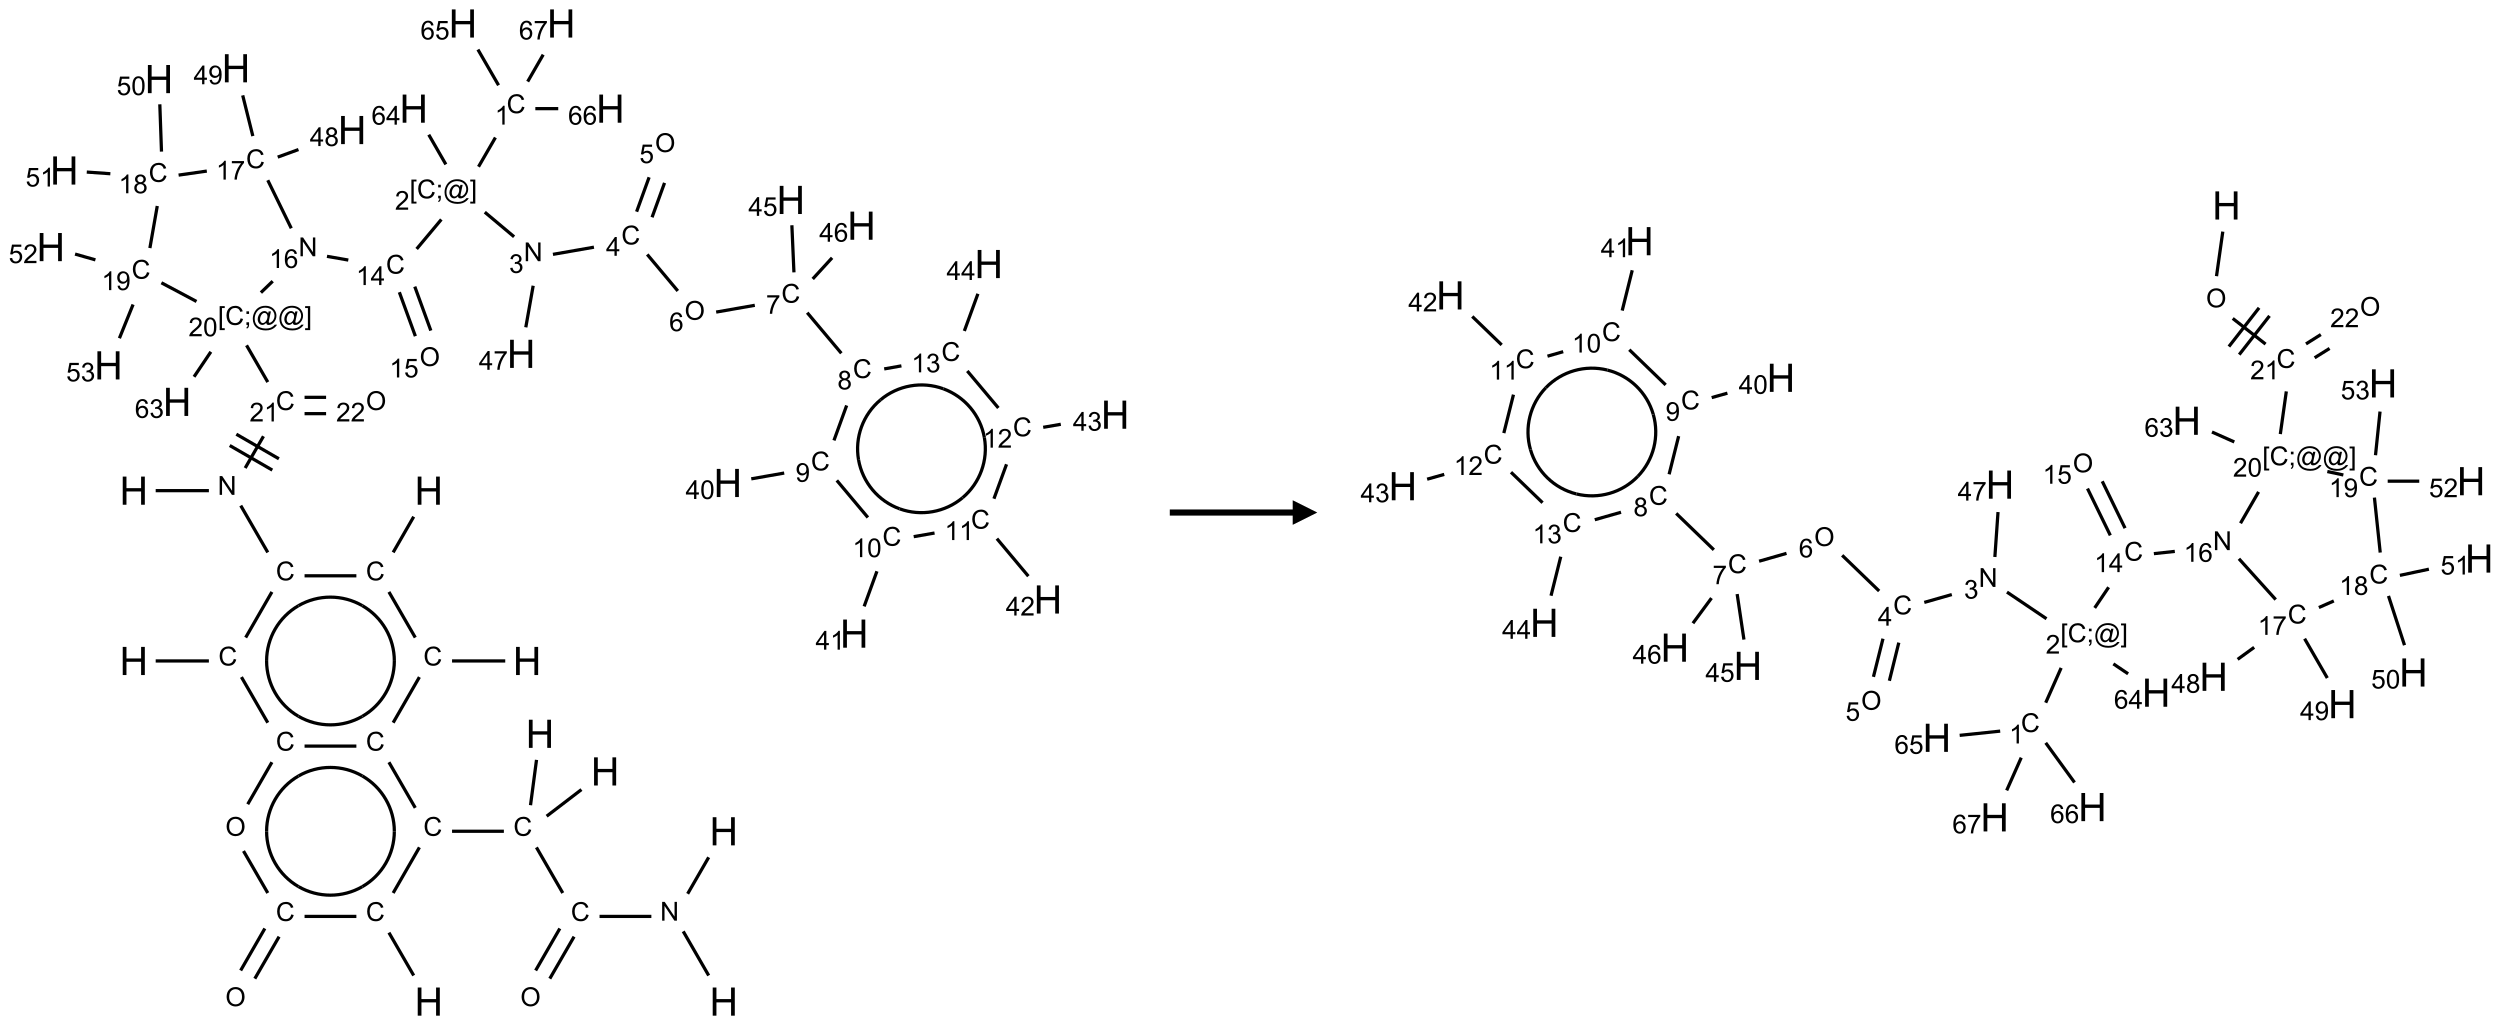 <?xml version="1.0" encoding="UTF-8"?>
<svg xmlns="http://www.w3.org/2000/svg" xmlns:xlink="http://www.w3.org/1999/xlink" width="1017" height="417" viewBox="0 0 1017 417">
<defs>
<g>
<g id="glyph-0-0">
<path d="M 2 0 L 2 -10 L 10 -10 L 10 0 Z M 2.25 -0.25 L 9.75 -0.25 L 9.75 -9.75 L 2.25 -9.75 Z M 2.25 -0.25 "/>
</g>
<g id="glyph-0-1">
<path d="M 1.281 0 L 1.281 -11.453 L 2.797 -11.453 L 2.797 -6.75 L 8.75 -6.75 L 8.75 -11.453 L 10.266 -11.453 L 10.266 0 L 8.75 0 L 8.75 -5.398 L 2.797 -5.398 L 2.797 0 Z M 1.281 0 "/>
</g>
<g id="glyph-1-0">
<path d="M 1.332 0 L 1.332 -6.668 L 6.668 -6.668 L 6.668 0 Z M 1.5 -0.168 L 6.5 -0.168 L 6.5 -6.5 L 1.5 -6.5 Z M 1.5 -0.168 "/>
</g>
<g id="glyph-1-1">
<path d="M 6.27 -2.676 L 7.281 -2.422 C 7.07 -1.594 6.688 -0.961 6.137 -0.523 C 5.586 -0.086 4.914 0.129 4.121 0.129 C 3.297 0.129 2.629 -0.039 2.113 -0.371 C 1.598 -0.707 1.203 -1.191 0.934 -1.828 C 0.664 -2.465 0.531 -3.145 0.531 -3.875 C 0.531 -4.672 0.684 -5.363 0.988 -5.957 C 1.293 -6.547 1.723 -6.996 2.285 -7.305 C 2.844 -7.613 3.461 -7.766 4.137 -7.766 C 4.898 -7.766 5.543 -7.57 6.062 -7.184 C 6.582 -6.793 6.945 -6.246 7.152 -5.543 L 6.156 -5.309 C 5.98 -5.863 5.723 -6.266 5.387 -6.52 C 5.051 -6.773 4.625 -6.902 4.113 -6.902 C 3.527 -6.902 3.039 -6.762 2.645 -6.48 C 2.25 -6.199 1.973 -5.82 1.812 -5.348 C 1.652 -4.871 1.574 -4.383 1.574 -3.879 C 1.574 -3.23 1.668 -2.664 1.855 -2.18 C 2.047 -1.695 2.34 -1.332 2.738 -1.094 C 3.137 -0.855 3.57 -0.734 4.035 -0.734 C 4.602 -0.734 5.082 -0.898 5.473 -1.223 C 5.867 -1.551 6.133 -2.035 6.27 -2.676 Z M 6.27 -2.676 "/>
</g>
<g id="glyph-1-2">
<path d="M 0.812 0 L 0.812 -7.637 L 1.848 -7.637 L 5.859 -1.641 L 5.859 -7.637 L 6.828 -7.637 L 6.828 0 L 5.793 0 L 1.781 -6 L 1.781 0 Z M 0.812 0 "/>
</g>
<g id="glyph-1-3">
<path d="M 5.371 -0.902 L 5.371 0 L 0.324 0 C 0.316 -0.227 0.352 -0.441 0.434 -0.652 C 0.562 -0.996 0.766 -1.332 1.051 -1.668 C 1.332 -2 1.742 -2.387 2.277 -2.824 C 3.105 -3.504 3.668 -4.043 3.957 -4.441 C 4.25 -4.84 4.395 -5.215 4.395 -5.566 C 4.395 -5.938 4.262 -6.254 3.996 -6.508 C 3.73 -6.762 3.387 -6.891 2.957 -6.891 C 2.508 -6.891 2.145 -6.754 1.875 -6.484 C 1.605 -6.215 1.469 -5.84 1.465 -5.359 L 0.5 -5.457 C 0.566 -6.176 0.812 -6.727 1.246 -7.102 C 1.676 -7.477 2.254 -7.668 2.98 -7.668 C 3.711 -7.668 4.293 -7.465 4.719 -7.059 C 5.145 -6.652 5.359 -6.148 5.359 -5.547 C 5.359 -5.242 5.297 -4.941 5.172 -4.645 C 5.047 -4.352 4.84 -4.039 4.551 -3.715 C 4.262 -3.387 3.777 -2.938 3.105 -2.371 C 2.543 -1.898 2.18 -1.578 2.02 -1.41 C 1.859 -1.242 1.73 -1.07 1.625 -0.902 Z M 5.371 -0.902 "/>
</g>
<g id="glyph-1-4">
<path d="M 3.973 0 L 3.035 0 L 3.035 -5.973 C 2.809 -5.758 2.516 -5.543 2.148 -5.328 C 1.781 -5.113 1.453 -4.953 1.16 -4.844 L 1.16 -5.75 C 1.684 -5.996 2.145 -6.297 2.535 -6.645 C 2.93 -6.996 3.207 -7.336 3.371 -7.668 L 3.973 -7.668 Z M 3.973 0 "/>
</g>
<g id="glyph-1-5">
<path d="M 0.723 2.121 L 0.723 -7.637 L 2.793 -7.637 L 2.793 -6.859 L 1.66 -6.859 L 1.66 1.344 L 2.793 1.344 L 2.793 2.121 Z M 0.723 2.121 "/>
</g>
<g id="glyph-1-6">
<path d="M 0.949 -4.465 L 0.949 -5.531 L 2.016 -5.531 L 2.016 -4.465 Z M 0.949 0 L 0.949 -1.066 L 2.016 -1.066 L 2.016 0 C 2.016 0.391 1.945 0.711 1.809 0.949 C 1.668 1.191 1.449 1.379 1.145 1.512 L 0.887 1.109 C 1.082 1.023 1.23 0.895 1.324 0.727 C 1.418 0.559 1.469 0.316 1.48 0 Z M 0.949 0 "/>
</g>
<g id="glyph-1-7">
<path d="M 6.047 -0.848 C 5.82 -0.59 5.57 -0.379 5.289 -0.223 C 5.008 -0.062 4.73 0.016 4.449 0.016 C 4.141 0.016 3.84 -0.074 3.547 -0.254 C 3.254 -0.434 3.02 -0.715 2.836 -1.09 C 2.652 -1.465 2.562 -1.875 2.562 -2.324 C 2.562 -2.875 2.703 -3.43 2.988 -3.98 C 3.27 -4.535 3.621 -4.953 4.043 -5.23 C 4.461 -5.508 4.871 -5.645 5.266 -5.645 C 5.566 -5.645 5.855 -5.566 6.129 -5.41 C 6.402 -5.25 6.641 -5.012 6.84 -4.688 L 7.016 -5.496 L 7.949 -5.496 L 7.199 -2 C 7.094 -1.516 7.043 -1.246 7.043 -1.191 C 7.043 -1.098 7.078 -1.02 7.148 -0.949 C 7.219 -0.883 7.305 -0.848 7.406 -0.848 C 7.59 -0.848 7.832 -0.953 8.129 -1.168 C 8.527 -1.445 8.84 -1.816 9.07 -2.285 C 9.301 -2.75 9.418 -3.234 9.418 -3.73 C 9.418 -4.309 9.27 -4.852 8.973 -5.355 C 8.676 -5.859 8.23 -6.262 7.645 -6.562 C 7.055 -6.863 6.406 -7.016 5.691 -7.016 C 4.879 -7.016 4.137 -6.824 3.465 -6.445 C 2.793 -6.066 2.273 -5.52 1.902 -4.809 C 1.535 -4.098 1.348 -3.34 1.348 -2.527 C 1.348 -1.676 1.535 -0.941 1.902 -0.328 C 2.273 0.285 2.809 0.742 3.508 1.035 C 4.207 1.328 4.984 1.473 5.832 1.473 C 6.742 1.473 7.504 1.32 8.121 1.016 C 8.734 0.711 9.195 0.34 9.5 -0.098 L 10.441 -0.098 C 10.266 0.266 9.961 0.637 9.531 1.016 C 9.102 1.395 8.59 1.695 7.996 1.914 C 7.402 2.133 6.688 2.246 5.848 2.246 C 5.078 2.246 4.367 2.145 3.715 1.949 C 3.066 1.75 2.512 1.453 2.051 1.055 C 1.594 0.656 1.25 0.199 1.016 -0.316 C 0.723 -0.973 0.578 -1.684 0.578 -2.441 C 0.578 -3.289 0.75 -4.098 1.098 -4.863 C 1.523 -5.805 2.125 -6.527 2.902 -7.027 C 3.684 -7.527 4.629 -7.777 5.738 -7.777 C 6.602 -7.777 7.375 -7.602 8.059 -7.246 C 8.746 -6.895 9.285 -6.371 9.684 -5.672 C 10.02 -5.07 10.188 -4.418 10.188 -3.715 C 10.188 -2.707 9.832 -1.812 9.125 -1.031 C 8.492 -0.328 7.801 0.02 7.051 0.02 C 6.812 0.02 6.617 -0.016 6.473 -0.09 C 6.324 -0.16 6.215 -0.266 6.145 -0.402 C 6.102 -0.488 6.066 -0.637 6.047 -0.848 Z M 3.527 -2.262 C 3.527 -1.785 3.641 -1.414 3.863 -1.152 C 4.09 -0.887 4.348 -0.754 4.641 -0.754 C 4.836 -0.754 5.039 -0.812 5.254 -0.93 C 5.469 -1.047 5.676 -1.219 5.871 -1.449 C 6.066 -1.676 6.23 -1.969 6.355 -2.32 C 6.48 -2.672 6.543 -3.027 6.543 -3.379 C 6.543 -3.852 6.426 -4.219 6.191 -4.48 C 5.957 -4.738 5.672 -4.871 5.332 -4.871 C 5.109 -4.871 4.902 -4.812 4.707 -4.699 C 4.512 -4.586 4.32 -4.406 4.137 -4.156 C 3.953 -3.906 3.805 -3.602 3.691 -3.246 C 3.582 -2.887 3.527 -2.559 3.527 -2.262 Z M 3.527 -2.262 "/>
</g>
<g id="glyph-1-8">
<path d="M 2.27 2.121 L 0.203 2.121 L 0.203 1.344 L 1.332 1.344 L 1.332 -6.859 L 0.203 -6.859 L 0.203 -7.637 L 2.27 -7.637 Z M 2.27 2.121 "/>
</g>
<g id="glyph-1-9">
<path d="M 0.441 -3.766 C 0.441 -4.668 0.535 -5.395 0.723 -5.945 C 0.906 -6.496 1.184 -6.922 1.551 -7.219 C 1.918 -7.516 2.375 -7.668 2.934 -7.668 C 3.344 -7.668 3.703 -7.586 4.012 -7.418 C 4.32 -7.254 4.574 -7.016 4.777 -6.707 C 4.977 -6.395 5.137 -6.016 5.25 -5.57 C 5.363 -5.125 5.422 -4.523 5.422 -3.766 C 5.422 -2.871 5.328 -2.148 5.145 -1.598 C 4.961 -1.047 4.688 -0.621 4.32 -0.32 C 3.953 -0.02 3.492 0.129 2.934 0.129 C 2.195 0.129 1.617 -0.133 1.199 -0.66 C 0.695 -1.297 0.441 -2.332 0.441 -3.766 Z M 1.406 -3.766 C 1.406 -2.512 1.555 -1.68 1.848 -1.262 C 2.141 -0.848 2.5 -0.641 2.934 -0.641 C 3.363 -0.641 3.727 -0.848 4.02 -1.266 C 4.312 -1.684 4.457 -2.516 4.457 -3.766 C 4.457 -5.023 4.312 -5.859 4.02 -6.27 C 3.727 -6.684 3.359 -6.891 2.922 -6.891 C 2.492 -6.891 2.148 -6.707 1.891 -6.344 C 1.566 -5.879 1.406 -5.02 1.406 -3.766 Z M 1.406 -3.766 "/>
</g>
<g id="glyph-1-10">
<path d="M 5.309 -5.766 L 4.375 -5.691 C 4.293 -6.059 4.172 -6.328 4.02 -6.496 C 3.766 -6.762 3.453 -6.895 3.082 -6.895 C 2.785 -6.895 2.523 -6.812 2.297 -6.645 C 2 -6.43 1.77 -6.117 1.598 -5.703 C 1.43 -5.289 1.34 -4.703 1.332 -3.938 C 1.559 -4.281 1.836 -4.535 2.16 -4.703 C 2.488 -4.871 2.828 -4.953 3.188 -4.953 C 3.812 -4.953 4.344 -4.723 4.785 -4.262 C 5.223 -3.801 5.441 -3.207 5.441 -2.48 C 5.441 -2 5.34 -1.555 5.133 -1.145 C 4.926 -0.73 4.641 -0.418 4.281 -0.199 C 3.922 0.02 3.512 0.129 3.051 0.129 C 2.27 0.129 1.633 -0.156 1.141 -0.73 C 0.648 -1.305 0.402 -2.254 0.402 -3.574 C 0.402 -5.051 0.672 -6.121 1.219 -6.793 C 1.695 -7.375 2.336 -7.668 3.141 -7.668 C 3.742 -7.668 4.234 -7.5 4.617 -7.16 C 5 -6.824 5.23 -6.359 5.309 -5.766 Z M 1.48 -2.473 C 1.48 -2.152 1.547 -1.844 1.684 -1.547 C 1.82 -1.25 2.016 -1.027 2.262 -0.871 C 2.508 -0.719 2.766 -0.641 3.035 -0.641 C 3.434 -0.641 3.773 -0.801 4.059 -1.121 C 4.344 -1.441 4.484 -1.875 4.484 -2.422 C 4.484 -2.949 4.344 -3.367 4.062 -3.668 C 3.781 -3.973 3.426 -4.125 3 -4.125 C 2.578 -4.125 2.219 -3.973 1.922 -3.668 C 1.625 -3.363 1.48 -2.969 1.48 -2.473 Z M 1.48 -2.473 "/>
</g>
<g id="glyph-1-11">
<path d="M 0.449 -2.016 L 1.387 -2.141 C 1.492 -1.609 1.676 -1.227 1.934 -0.992 C 2.191 -0.758 2.508 -0.641 2.879 -0.641 C 3.32 -0.641 3.695 -0.793 3.996 -1.098 C 4.301 -1.402 4.453 -1.781 4.453 -2.234 C 4.453 -2.664 4.312 -3.02 4.031 -3.301 C 3.75 -3.578 3.391 -3.719 2.957 -3.719 C 2.781 -3.719 2.562 -3.684 2.297 -3.613 L 2.402 -4.438 C 2.465 -4.43 2.516 -4.426 2.551 -4.426 C 2.949 -4.426 3.312 -4.531 3.629 -4.738 C 3.949 -4.949 4.109 -5.27 4.109 -5.703 C 4.109 -6.047 3.992 -6.332 3.762 -6.559 C 3.527 -6.785 3.227 -6.895 2.859 -6.895 C 2.496 -6.895 2.191 -6.781 1.949 -6.551 C 1.707 -6.324 1.547 -5.98 1.48 -5.52 L 0.543 -5.688 C 0.656 -6.316 0.918 -6.805 1.324 -7.148 C 1.73 -7.492 2.234 -7.668 2.84 -7.668 C 3.254 -7.668 3.641 -7.578 3.988 -7.398 C 4.34 -7.219 4.609 -6.977 4.793 -6.668 C 4.98 -6.359 5.074 -6.031 5.074 -5.684 C 5.074 -5.352 4.984 -5.051 4.809 -4.781 C 4.629 -4.512 4.367 -4.297 4.02 -4.137 C 4.473 -4.031 4.824 -3.816 5.074 -3.488 C 5.324 -3.16 5.449 -2.75 5.449 -2.254 C 5.449 -1.59 5.203 -1.023 4.719 -0.559 C 4.234 -0.098 3.617 0.137 2.875 0.137 C 2.203 0.137 1.648 -0.062 1.207 -0.465 C 0.762 -0.863 0.512 -1.379 0.449 -2.016 Z M 0.449 -2.016 "/>
</g>
<g id="glyph-1-12">
<path d="M 3.449 0 L 3.449 -1.828 L 0.137 -1.828 L 0.137 -2.688 L 3.621 -7.637 L 4.387 -7.637 L 4.387 -2.688 L 5.418 -2.688 L 5.418 -1.828 L 4.387 -1.828 L 4.387 0 Z M 3.449 -2.688 L 3.449 -6.129 L 1.059 -2.688 Z M 3.449 -2.688 "/>
</g>
<g id="glyph-1-13">
<path d="M 0.441 -2 L 1.426 -2.082 C 1.5 -1.605 1.668 -1.242 1.934 -1.004 C 2.199 -0.762 2.52 -0.641 2.895 -0.641 C 3.348 -0.641 3.73 -0.812 4.043 -1.152 C 4.355 -1.492 4.512 -1.941 4.512 -2.504 C 4.512 -3.039 4.359 -3.461 4.059 -3.77 C 3.758 -4.078 3.367 -4.234 2.879 -4.234 C 2.578 -4.234 2.305 -4.164 2.062 -4.027 C 1.82 -3.891 1.629 -3.715 1.488 -3.496 L 0.609 -3.609 L 1.348 -7.531 L 5.145 -7.531 L 5.145 -6.637 L 2.098 -6.637 L 1.688 -4.582 C 2.145 -4.902 2.625 -5.062 3.129 -5.062 C 3.797 -5.062 4.359 -4.832 4.816 -4.371 C 5.277 -3.91 5.504 -3.312 5.504 -2.59 C 5.504 -1.898 5.305 -1.301 4.902 -0.797 C 4.41 -0.18 3.742 0.129 2.895 0.129 C 2.199 0.129 1.633 -0.062 1.195 -0.453 C 0.758 -0.844 0.504 -1.359 0.441 -2 Z M 0.441 -2 "/>
</g>
<g id="glyph-1-14">
<path d="M 0.504 -6.637 L 0.504 -7.535 L 5.449 -7.535 L 5.449 -6.809 C 4.961 -6.289 4.48 -5.602 4.004 -4.746 C 3.527 -3.887 3.156 -3.004 2.895 -2.098 C 2.707 -1.461 2.59 -0.762 2.535 0 L 1.574 0 C 1.582 -0.602 1.703 -1.328 1.926 -2.176 C 2.152 -3.027 2.477 -3.848 2.898 -4.637 C 3.32 -5.426 3.77 -6.094 4.246 -6.637 Z M 0.504 -6.637 "/>
</g>
<g id="glyph-1-15">
<path d="M 0.516 -3.719 C 0.516 -4.984 0.855 -5.977 1.535 -6.695 C 2.215 -7.414 3.094 -7.77 4.172 -7.77 C 4.875 -7.77 5.512 -7.602 6.078 -7.266 C 6.645 -6.93 7.074 -6.461 7.371 -5.855 C 7.668 -5.254 7.816 -4.57 7.816 -3.809 C 7.816 -3.035 7.66 -2.34 7.348 -1.73 C 7.035 -1.117 6.594 -0.656 6.02 -0.34 C 5.449 -0.027 4.828 0.129 4.168 0.129 C 3.449 0.129 2.805 -0.043 2.238 -0.391 C 1.672 -0.738 1.246 -1.211 0.953 -1.812 C 0.66 -2.414 0.516 -3.047 0.516 -3.719 Z M 1.559 -3.703 C 1.559 -2.781 1.805 -2.059 2.301 -1.527 C 2.793 -1 3.414 -0.734 4.16 -0.734 C 4.922 -0.734 5.547 -1 6.039 -1.535 C 6.531 -2.07 6.777 -2.828 6.777 -3.812 C 6.777 -4.434 6.672 -4.977 6.461 -5.441 C 6.25 -5.902 5.945 -6.262 5.539 -6.52 C 5.133 -6.773 4.68 -6.902 4.176 -6.902 C 3.461 -6.902 2.848 -6.656 2.332 -6.164 C 1.816 -5.672 1.559 -4.852 1.559 -3.703 Z M 1.559 -3.703 "/>
</g>
<g id="glyph-1-16">
<path d="M 1.887 -4.141 C 1.496 -4.281 1.207 -4.484 1.02 -4.75 C 0.832 -5.016 0.738 -5.328 0.738 -5.699 C 0.738 -6.254 0.938 -6.719 1.34 -7.098 C 1.738 -7.477 2.27 -7.668 2.934 -7.668 C 3.598 -7.668 4.137 -7.473 4.543 -7.086 C 4.949 -6.699 5.152 -6.227 5.152 -5.672 C 5.152 -5.316 5.059 -5.008 4.871 -4.746 C 4.688 -4.484 4.406 -4.281 4.027 -4.141 C 4.496 -3.988 4.852 -3.742 5.098 -3.402 C 5.34 -3.062 5.465 -2.656 5.465 -2.184 C 5.465 -1.531 5.234 -0.98 4.77 -0.535 C 4.309 -0.09 3.703 0.129 2.949 0.129 C 2.195 0.129 1.586 -0.094 1.125 -0.539 C 0.664 -0.984 0.434 -1.543 0.434 -2.207 C 0.434 -2.703 0.559 -3.121 0.809 -3.457 C 1.062 -3.793 1.422 -4.02 1.887 -4.141 Z M 1.699 -5.73 C 1.699 -5.367 1.812 -5.074 2.047 -4.844 C 2.281 -4.613 2.582 -4.5 2.953 -4.5 C 3.312 -4.5 3.609 -4.613 3.84 -4.84 C 4.07 -5.066 4.188 -5.348 4.188 -5.676 C 4.188 -6.02 4.07 -6.309 3.832 -6.543 C 3.594 -6.777 3.297 -6.895 2.941 -6.895 C 2.586 -6.895 2.289 -6.781 2.051 -6.551 C 1.816 -6.324 1.699 -6.047 1.699 -5.73 Z M 1.395 -2.203 C 1.395 -1.938 1.461 -1.676 1.586 -1.426 C 1.711 -1.176 1.902 -0.984 2.152 -0.848 C 2.402 -0.711 2.672 -0.641 2.957 -0.641 C 3.406 -0.641 3.777 -0.785 4.066 -1.074 C 4.359 -1.363 4.504 -1.727 4.504 -2.172 C 4.504 -2.625 4.355 -2.996 4.055 -3.293 C 3.754 -3.586 3.379 -3.734 2.926 -3.734 C 2.484 -3.734 2.121 -3.59 1.832 -3.297 C 1.543 -3.004 1.395 -2.641 1.395 -2.203 Z M 1.395 -2.203 "/>
</g>
<g id="glyph-1-17">
<path d="M 0.582 -1.766 L 1.484 -1.848 C 1.562 -1.426 1.707 -1.117 1.922 -0.926 C 2.137 -0.734 2.414 -0.641 2.75 -0.641 C 3.039 -0.641 3.289 -0.707 3.508 -0.84 C 3.727 -0.973 3.902 -1.148 4.043 -1.367 C 4.18 -1.586 4.297 -1.887 4.391 -2.262 C 4.484 -2.637 4.531 -3.016 4.531 -3.406 C 4.531 -3.449 4.531 -3.512 4.527 -3.594 C 4.34 -3.297 4.082 -3.055 3.758 -2.867 C 3.434 -2.68 3.082 -2.59 2.703 -2.59 C 2.07 -2.59 1.535 -2.816 1.098 -3.277 C 0.66 -3.734 0.441 -4.34 0.441 -5.09 C 0.441 -5.863 0.672 -6.484 1.129 -6.957 C 1.586 -7.43 2.156 -7.668 2.844 -7.668 C 3.34 -7.668 3.793 -7.531 4.207 -7.266 C 4.617 -7 4.93 -6.617 5.145 -6.121 C 5.355 -5.629 5.465 -4.91 5.465 -3.973 C 5.465 -2.996 5.359 -2.223 5.145 -1.645 C 4.934 -1.066 4.617 -0.625 4.199 -0.324 C 3.781 -0.02 3.293 0.129 2.73 0.129 C 2.133 0.129 1.645 -0.035 1.266 -0.367 C 0.887 -0.699 0.66 -1.164 0.582 -1.766 Z M 4.422 -5.137 C 4.422 -5.676 4.277 -6.102 3.992 -6.418 C 3.707 -6.734 3.359 -6.891 2.957 -6.891 C 2.543 -6.891 2.18 -6.719 1.871 -6.379 C 1.562 -6.039 1.406 -5.598 1.406 -5.059 C 1.406 -4.57 1.555 -4.176 1.848 -3.871 C 2.141 -3.566 2.5 -3.418 2.934 -3.418 C 3.367 -3.418 3.723 -3.57 4.004 -3.871 C 4.281 -4.176 4.422 -4.598 4.422 -5.137 Z M 4.422 -5.137 "/>
</g>
</g>
</defs>
<path fill="none" stroke-width="0.033" stroke-linecap="butt" stroke-linejoin="miter" stroke="rgb(0%, 0%, 0%)" stroke-opacity="1" stroke-miterlimit="10" d="M 3.691 5.016 L 3.482 5.379 " transform="matrix(40, 0, 0, 40, 20.654, 9.555)"/>
<path fill="none" stroke-width="0.033" stroke-linecap="butt" stroke-linejoin="miter" stroke="rgb(0%, 0%, 0%)" stroke-opacity="1" stroke-miterlimit="10" d="M 3.108 5.617 L 2.581 5.617 " transform="matrix(40, 0, 0, 40, 20.654, 9.555)"/>
<path fill="none" stroke-width="0.033" stroke-linecap="butt" stroke-linejoin="miter" stroke="rgb(0%, 0%, 0%)" stroke-opacity="1" stroke-miterlimit="10" d="M 2.207 5.379 L 1.932 4.903 " transform="matrix(40, 0, 0, 40, 20.654, 9.555)"/>
<path fill="none" stroke-width="0.033" stroke-linecap="butt" stroke-linejoin="miter" stroke="rgb(0%, 0%, 0%)" stroke-opacity="1" stroke-miterlimit="10" d="M 1.608 4.751 L 1.067 4.751 " transform="matrix(40, 0, 0, 40, 20.654, 9.555)"/>
<path fill="none" stroke-width="0.033" stroke-linecap="butt" stroke-linejoin="miter" stroke="rgb(0%, 0%, 0%)" stroke-opacity="1" stroke-miterlimit="10" d="M 1.977 4.521 L 2.163 4.198 " transform="matrix(40, 0, 0, 40, 20.654, 9.555)"/>
<path fill="none" stroke-width="0.033" stroke-linecap="butt" stroke-linejoin="miter" stroke="rgb(0%, 0%, 0%)" stroke-opacity="1" stroke-miterlimit="10" d="M 2.32 4.427 L 1.887 4.177 " transform="matrix(40, 0, 0, 40, 20.654, 9.555)"/>
<path fill="none" stroke-width="0.033" stroke-linecap="butt" stroke-linejoin="miter" stroke="rgb(0%, 0%, 0%)" stroke-opacity="1" stroke-miterlimit="10" d="M 2.253 4.542 L 1.82 4.292 " transform="matrix(40, 0, 0, 40, 20.654, 9.555)"/>
<path fill="none" stroke-width="0.033" stroke-linecap="butt" stroke-linejoin="miter" stroke="rgb(0%, 0%, 0%)" stroke-opacity="1" stroke-miterlimit="10" d="M 2.207 3.647 L 1.991 3.273 " transform="matrix(40, 0, 0, 40, 20.654, 9.555)"/>
<path fill="none" stroke-width="0.033" stroke-linecap="butt" stroke-linejoin="miter" stroke="rgb(0%, 0%, 0%)" stroke-opacity="1" stroke-miterlimit="10" d="M 1.628 3.339 L 1.457 3.593 " transform="matrix(40, 0, 0, 40, 20.654, 9.555)"/>
<path fill="none" stroke-width="0.033" stroke-linecap="butt" stroke-linejoin="miter" stroke="rgb(0%, 0%, 0%)" stroke-opacity="1" stroke-miterlimit="10" d="M 2.137 2.737 L 2.257 2.621 " transform="matrix(40, 0, 0, 40, 20.654, 9.555)"/>
<path fill="none" stroke-width="0.033" stroke-linecap="butt" stroke-linejoin="miter" stroke="rgb(0%, 0%, 0%)" stroke-opacity="1" stroke-miterlimit="10" d="M 2.809 2.368 L 3.026 2.406 " transform="matrix(40, 0, 0, 40, 20.654, 9.555)"/>
<path fill="none" stroke-width="0.033" stroke-linecap="butt" stroke-linejoin="miter" stroke="rgb(0%, 0%, 0%)" stroke-opacity="1" stroke-miterlimit="10" d="M 3.721 2.293 L 3.972 1.993 " transform="matrix(40, 0, 0, 40, 20.654, 9.555)"/>
<path fill="none" stroke-width="0.033" stroke-linecap="butt" stroke-linejoin="miter" stroke="rgb(0%, 0%, 0%)" stroke-opacity="1" stroke-miterlimit="10" d="M 4.35 1.457 L 4.522 1.16 " transform="matrix(40, 0, 0, 40, 20.654, 9.555)"/>
<path fill="none" stroke-width="0.033" stroke-linecap="butt" stroke-linejoin="miter" stroke="rgb(0%, 0%, 0%)" stroke-opacity="1" stroke-miterlimit="10" d="M 4.554 0.628 L 4.344 0.265 " transform="matrix(40, 0, 0, 40, 20.654, 9.555)"/>
<path fill="none" stroke-width="0.033" stroke-linecap="butt" stroke-linejoin="miter" stroke="rgb(0%, 0%, 0%)" stroke-opacity="1" stroke-miterlimit="10" d="M 4.928 0.866 L 5.161 0.866 " transform="matrix(40, 0, 0, 40, 20.654, 9.555)"/>
<path fill="none" stroke-width="0.033" stroke-linecap="butt" stroke-linejoin="miter" stroke="rgb(0%, 0%, 0%)" stroke-opacity="1" stroke-miterlimit="10" d="M 4.85 0.591 L 5.008 0.317 " transform="matrix(40, 0, 0, 40, 20.654, 9.555)"/>
<path fill="none" stroke-width="0.033" stroke-linecap="butt" stroke-linejoin="miter" stroke="rgb(0%, 0%, 0%)" stroke-opacity="1" stroke-miterlimit="10" d="M 4.414 1.919 L 4.712 2.169 " transform="matrix(40, 0, 0, 40, 20.654, 9.555)"/>
<path fill="none" stroke-width="0.033" stroke-linecap="butt" stroke-linejoin="miter" stroke="rgb(0%, 0%, 0%)" stroke-opacity="1" stroke-miterlimit="10" d="M 5.107 2.348 L 5.524 2.275 " transform="matrix(40, 0, 0, 40, 20.654, 9.555)"/>
<path fill="none" stroke-width="0.033" stroke-linecap="butt" stroke-linejoin="miter" stroke="rgb(0%, 0%, 0%)" stroke-opacity="1" stroke-miterlimit="10" d="M 6.115 1.971 L 6.242 1.621 " transform="matrix(40, 0, 0, 40, 20.654, 9.555)"/>
<path fill="none" stroke-width="0.033" stroke-linecap="butt" stroke-linejoin="miter" stroke="rgb(0%, 0%, 0%)" stroke-opacity="1" stroke-miterlimit="10" d="M 5.958 1.914 L 6.085 1.564 " transform="matrix(40, 0, 0, 40, 20.654, 9.555)"/>
<path fill="none" stroke-width="0.033" stroke-linecap="butt" stroke-linejoin="miter" stroke="rgb(0%, 0%, 0%)" stroke-opacity="1" stroke-miterlimit="10" d="M 6.066 2.349 L 6.377 2.72 " transform="matrix(40, 0, 0, 40, 20.654, 9.555)"/>
<path fill="none" stroke-width="0.033" stroke-linecap="butt" stroke-linejoin="miter" stroke="rgb(0%, 0%, 0%)" stroke-opacity="1" stroke-miterlimit="10" d="M 6.767 2.935 L 7.16 2.866 " transform="matrix(40, 0, 0, 40, 20.654, 9.555)"/>
<path fill="none" stroke-width="0.033" stroke-linecap="butt" stroke-linejoin="miter" stroke="rgb(0%, 0%, 0%)" stroke-opacity="1" stroke-miterlimit="10" d="M 7.693 2.941 L 8.04 3.354 " transform="matrix(40, 0, 0, 40, 20.654, 9.555)"/>
<path fill="none" stroke-width="0.033" stroke-linecap="butt" stroke-linejoin="miter" stroke="rgb(0%, 0%, 0%)" stroke-opacity="1" stroke-miterlimit="10" d="M 8.094 3.885 L 7.965 4.24 " transform="matrix(40, 0, 0, 40, 20.654, 9.555)"/>
<path fill="none" stroke-width="0.033" stroke-linecap="butt" stroke-linejoin="miter" stroke="rgb(0%, 0%, 0%)" stroke-opacity="1" stroke-miterlimit="10" d="M 7.459 4.572 L 7.124 4.631 " transform="matrix(40, 0, 0, 40, 20.654, 9.555)"/>
<path fill="none" stroke-width="0.033" stroke-linecap="butt" stroke-linejoin="miter" stroke="rgb(0%, 0%, 0%)" stroke-opacity="1" stroke-miterlimit="10" d="M 7.994 4.647 L 8.31 5.024 " transform="matrix(40, 0, 0, 40, 20.654, 9.555)"/>
<path fill="none" stroke-width="0.033" stroke-linecap="butt" stroke-linejoin="miter" stroke="rgb(0%, 0%, 0%)" stroke-opacity="1" stroke-miterlimit="10" d="M 8.402 5.571 L 8.272 5.928 " transform="matrix(40, 0, 0, 40, 20.654, 9.555)"/>
<path fill="none" stroke-width="0.033" stroke-linecap="butt" stroke-linejoin="miter" stroke="rgb(0%, 0%, 0%)" stroke-opacity="1" stroke-miterlimit="10" d="M 8.776 5.219 L 8.988 5.182 " transform="matrix(40, 0, 0, 40, 20.654, 9.555)"/>
<path fill="none" stroke-width="0.033" stroke-linecap="butt" stroke-linejoin="miter" stroke="rgb(0%, 0%, 0%)" stroke-opacity="1" stroke-miterlimit="10" d="M 9.622 5.239 L 9.942 5.621 " transform="matrix(40, 0, 0, 40, 20.654, 9.555)"/>
<path fill="none" stroke-width="0.033" stroke-linecap="butt" stroke-linejoin="miter" stroke="rgb(0%, 0%, 0%)" stroke-opacity="1" stroke-miterlimit="10" d="M 9.592 4.833 L 9.72 4.483 " transform="matrix(40, 0, 0, 40, 20.654, 9.555)"/>
<path fill="none" stroke-width="0.033" stroke-linecap="butt" stroke-linejoin="miter" stroke="rgb(0%, 0%, 0%)" stroke-opacity="1" stroke-miterlimit="10" d="M 10.093 4.107 L 10.272 4.076 " transform="matrix(40, 0, 0, 40, 20.654, 9.555)"/>
<path fill="none" stroke-width="0.033" stroke-linecap="butt" stroke-linejoin="miter" stroke="rgb(0%, 0%, 0%)" stroke-opacity="1" stroke-miterlimit="10" d="M 9.637 3.91 L 9.321 3.534 " transform="matrix(40, 0, 0, 40, 20.654, 9.555)"/>
<path fill="none" stroke-width="0.033" stroke-linecap="butt" stroke-linejoin="miter" stroke="rgb(0%, 0%, 0%)" stroke-opacity="1" stroke-miterlimit="10" d="M 8.651 3.482 L 8.476 3.513 " transform="matrix(40, 0, 0, 40, 20.654, 9.555)"/>
<path fill="none" stroke-width="0.033" stroke-linecap="butt" stroke-linejoin="miter" stroke="rgb(0%, 0%, 0%)" stroke-opacity="1" stroke-miterlimit="10" d="M 9.291 3.127 L 9.429 2.749 " transform="matrix(40, 0, 0, 40, 20.654, 9.555)"/>
<path fill="none" stroke-width="0.033" stroke-linecap="butt" stroke-linejoin="miter" stroke="rgb(0%, 0%, 0%)" stroke-opacity="1" stroke-miterlimit="10" d="M 7.558 2.531 L 7.537 2.052 " transform="matrix(40, 0, 0, 40, 20.654, 9.555)"/>
<path fill="none" stroke-width="0.033" stroke-linecap="butt" stroke-linejoin="miter" stroke="rgb(0%, 0%, 0%)" stroke-opacity="1" stroke-miterlimit="10" d="M 7.749 2.598 L 7.946 2.383 " transform="matrix(40, 0, 0, 40, 20.654, 9.555)"/>
<path fill="none" stroke-width="0.033" stroke-linecap="butt" stroke-linejoin="miter" stroke="rgb(0%, 0%, 0%)" stroke-opacity="1" stroke-miterlimit="10" d="M 4.906 2.667 L 4.831 3.09 " transform="matrix(40, 0, 0, 40, 20.654, 9.555)"/>
<path fill="none" stroke-width="0.033" stroke-linecap="butt" stroke-linejoin="miter" stroke="rgb(0%, 0%, 0%)" stroke-opacity="1" stroke-miterlimit="10" d="M 4.018 1.433 L 3.844 1.131 " transform="matrix(40, 0, 0, 40, 20.654, 9.555)"/>
<path fill="none" stroke-width="0.033" stroke-linecap="butt" stroke-linejoin="miter" stroke="rgb(0%, 0%, 0%)" stroke-opacity="1" stroke-miterlimit="10" d="M 3.545 2.733 L 3.708 3.18 " transform="matrix(40, 0, 0, 40, 20.654, 9.555)"/>
<path fill="none" stroke-width="0.033" stroke-linecap="butt" stroke-linejoin="miter" stroke="rgb(0%, 0%, 0%)" stroke-opacity="1" stroke-miterlimit="10" d="M 3.702 2.676 L 3.865 3.123 " transform="matrix(40, 0, 0, 40, 20.654, 9.555)"/>
<path fill="none" stroke-width="0.033" stroke-linecap="butt" stroke-linejoin="miter" stroke="rgb(0%, 0%, 0%)" stroke-opacity="1" stroke-miterlimit="10" d="M 2.446 2.083 L 2.207 1.594 " transform="matrix(40, 0, 0, 40, 20.654, 9.555)"/>
<path fill="none" stroke-width="0.033" stroke-linecap="butt" stroke-linejoin="miter" stroke="rgb(0%, 0%, 0%)" stroke-opacity="1" stroke-miterlimit="10" d="M 2.308 1.359 L 2.519 1.282 " transform="matrix(40, 0, 0, 40, 20.654, 9.555)"/>
<path fill="none" stroke-width="0.033" stroke-linecap="butt" stroke-linejoin="miter" stroke="rgb(0%, 0%, 0%)" stroke-opacity="1" stroke-miterlimit="10" d="M 2.055 1.145 L 1.952 0.731 " transform="matrix(40, 0, 0, 40, 20.654, 9.555)"/>
<path fill="none" stroke-width="0.033" stroke-linecap="butt" stroke-linejoin="miter" stroke="rgb(0%, 0%, 0%)" stroke-opacity="1" stroke-miterlimit="10" d="M 1.587 1.501 L 1.3 1.542 " transform="matrix(40, 0, 0, 40, 20.654, 9.555)"/>
<path fill="none" stroke-width="0.033" stroke-linecap="butt" stroke-linejoin="miter" stroke="rgb(0%, 0%, 0%)" stroke-opacity="1" stroke-miterlimit="10" d="M 1.126 1.303 L 1.109 0.822 " transform="matrix(40, 0, 0, 40, 20.654, 9.555)"/>
<path fill="none" stroke-width="0.033" stroke-linecap="butt" stroke-linejoin="miter" stroke="rgb(0%, 0%, 0%)" stroke-opacity="1" stroke-miterlimit="10" d="M 0.606 1.528 L 0.366 1.511 " transform="matrix(40, 0, 0, 40, 20.654, 9.555)"/>
<path fill="none" stroke-width="0.033" stroke-linecap="butt" stroke-linejoin="miter" stroke="rgb(0%, 0%, 0%)" stroke-opacity="1" stroke-miterlimit="10" d="M 1.083 1.856 L 1.008 2.284 " transform="matrix(40, 0, 0, 40, 20.654, 9.555)"/>
<path fill="none" stroke-width="0.033" stroke-linecap="butt" stroke-linejoin="miter" stroke="rgb(0%, 0%, 0%)" stroke-opacity="1" stroke-miterlimit="10" d="M 1.125 2.637 L 1.482 2.827 " transform="matrix(40, 0, 0, 40, 20.654, 9.555)"/>
<path fill="none" stroke-width="0.033" stroke-linecap="butt" stroke-linejoin="miter" stroke="rgb(0%, 0%, 0%)" stroke-opacity="1" stroke-miterlimit="10" d="M 0.454 2.404 L 0.247 2.345 " transform="matrix(40, 0, 0, 40, 20.654, 9.555)"/>
<path fill="none" stroke-width="0.033" stroke-linecap="butt" stroke-linejoin="miter" stroke="rgb(0%, 0%, 0%)" stroke-opacity="1" stroke-miterlimit="10" d="M 0.837 2.858 L 0.698 3.201 " transform="matrix(40, 0, 0, 40, 20.654, 9.555)"/>
<path fill="none" stroke-width="0.033" stroke-linecap="butt" stroke-linejoin="miter" stroke="rgb(0%, 0%, 0%)" stroke-opacity="1" stroke-miterlimit="10" d="M 2.581 3.968 L 2.8 3.968 " transform="matrix(40, 0, 0, 40, 20.654, 9.555)"/>
<path fill="none" stroke-width="0.033" stroke-linecap="butt" stroke-linejoin="miter" stroke="rgb(0%, 0%, 0%)" stroke-opacity="1" stroke-miterlimit="10" d="M 2.581 3.802 L 2.8 3.802 " transform="matrix(40, 0, 0, 40, 20.654, 9.555)"/>
<path fill="none" stroke-width="0.033" stroke-linecap="butt" stroke-linejoin="miter" stroke="rgb(0%, 0%, 0%)" stroke-opacity="1" stroke-miterlimit="10" d="M 2.249 5.781 L 1.982 6.245 " transform="matrix(40, 0, 0, 40, 20.654, 9.555)"/>
<path fill="none" stroke-width="0.033" stroke-linecap="butt" stroke-linejoin="miter" stroke="rgb(0%, 0%, 0%)" stroke-opacity="1" stroke-miterlimit="10" d="M 1.608 6.483 L 1.067 6.483 " transform="matrix(40, 0, 0, 40, 20.654, 9.555)"/>
<path fill="none" stroke-width="0.033" stroke-linecap="butt" stroke-linejoin="miter" stroke="rgb(0%, 0%, 0%)" stroke-opacity="1" stroke-miterlimit="10" d="M 1.939 6.647 L 2.207 7.111 " transform="matrix(40, 0, 0, 40, 20.654, 9.555)"/>
<path fill="none" stroke-width="0.033" stroke-linecap="butt" stroke-linejoin="miter" stroke="rgb(0%, 0%, 0%)" stroke-opacity="1" stroke-miterlimit="10" d="M 2.249 7.513 L 2.003 7.94 " transform="matrix(40, 0, 0, 40, 20.654, 9.555)"/>
<path fill="none" stroke-width="0.033" stroke-linecap="butt" stroke-linejoin="miter" stroke="rgb(0%, 0%, 0%)" stroke-opacity="1" stroke-miterlimit="10" d="M 1.96 8.416 L 2.207 8.843 " transform="matrix(40, 0, 0, 40, 20.654, 9.555)"/>
<path fill="none" stroke-width="0.033" stroke-linecap="butt" stroke-linejoin="miter" stroke="rgb(0%, 0%, 0%)" stroke-opacity="1" stroke-miterlimit="10" d="M 2.177 9.204 L 1.931 9.631 " transform="matrix(40, 0, 0, 40, 20.654, 9.555)"/>
<path fill="none" stroke-width="0.033" stroke-linecap="butt" stroke-linejoin="miter" stroke="rgb(0%, 0%, 0%)" stroke-opacity="1" stroke-miterlimit="10" d="M 2.322 9.287 L 2.075 9.714 " transform="matrix(40, 0, 0, 40, 20.654, 9.555)"/>
<path fill="none" stroke-width="0.033" stroke-linecap="butt" stroke-linejoin="miter" stroke="rgb(0%, 0%, 0%)" stroke-opacity="1" stroke-miterlimit="10" d="M 2.581 9.081 L 3.108 9.081 " transform="matrix(40, 0, 0, 40, 20.654, 9.555)"/>
<path fill="none" stroke-width="0.033" stroke-linecap="butt" stroke-linejoin="miter" stroke="rgb(0%, 0%, 0%)" stroke-opacity="1" stroke-miterlimit="10" d="M 3.439 9.246 L 3.691 9.682 " transform="matrix(40, 0, 0, 40, 20.654, 9.555)"/>
<path fill="none" stroke-width="0.033" stroke-linecap="butt" stroke-linejoin="miter" stroke="rgb(0%, 0%, 0%)" stroke-opacity="1" stroke-miterlimit="10" d="M 3.482 8.843 L 3.749 8.379 " transform="matrix(40, 0, 0, 40, 20.654, 9.555)"/>
<path fill="none" stroke-width="0.033" stroke-linecap="butt" stroke-linejoin="miter" stroke="rgb(0%, 0%, 0%)" stroke-opacity="1" stroke-miterlimit="10" d="M 4.081 8.215 L 4.608 8.215 " transform="matrix(40, 0, 0, 40, 20.654, 9.555)"/>
<path fill="none" stroke-width="0.033" stroke-linecap="butt" stroke-linejoin="miter" stroke="rgb(0%, 0%, 0%)" stroke-opacity="1" stroke-miterlimit="10" d="M 4.879 7.95 L 4.94 7.489 " transform="matrix(40, 0, 0, 40, 20.654, 9.555)"/>
<path fill="none" stroke-width="0.033" stroke-linecap="butt" stroke-linejoin="miter" stroke="rgb(0%, 0%, 0%)" stroke-opacity="1" stroke-miterlimit="10" d="M 5.043 8.062 L 5.397 7.791 " transform="matrix(40, 0, 0, 40, 20.654, 9.555)"/>
<path fill="none" stroke-width="0.033" stroke-linecap="butt" stroke-linejoin="miter" stroke="rgb(0%, 0%, 0%)" stroke-opacity="1" stroke-miterlimit="10" d="M 4.939 8.379 L 5.207 8.843 " transform="matrix(40, 0, 0, 40, 20.654, 9.555)"/>
<path fill="none" stroke-width="0.033" stroke-linecap="butt" stroke-linejoin="miter" stroke="rgb(0%, 0%, 0%)" stroke-opacity="1" stroke-miterlimit="10" d="M 5.177 9.204 L 4.931 9.631 " transform="matrix(40, 0, 0, 40, 20.654, 9.555)"/>
<path fill="none" stroke-width="0.033" stroke-linecap="butt" stroke-linejoin="miter" stroke="rgb(0%, 0%, 0%)" stroke-opacity="1" stroke-miterlimit="10" d="M 5.322 9.287 L 5.075 9.714 " transform="matrix(40, 0, 0, 40, 20.654, 9.555)"/>
<path fill="none" stroke-width="0.033" stroke-linecap="butt" stroke-linejoin="miter" stroke="rgb(0%, 0%, 0%)" stroke-opacity="1" stroke-miterlimit="10" d="M 5.581 9.081 L 6.108 9.081 " transform="matrix(40, 0, 0, 40, 20.654, 9.555)"/>
<path fill="none" stroke-width="0.033" stroke-linecap="butt" stroke-linejoin="miter" stroke="rgb(0%, 0%, 0%)" stroke-opacity="1" stroke-miterlimit="10" d="M 6.477 8.851 L 6.691 8.48 " transform="matrix(40, 0, 0, 40, 20.654, 9.555)"/>
<path fill="none" stroke-width="0.033" stroke-linecap="butt" stroke-linejoin="miter" stroke="rgb(0%, 0%, 0%)" stroke-opacity="1" stroke-miterlimit="10" d="M 6.432 9.233 L 6.691 9.682 " transform="matrix(40, 0, 0, 40, 20.654, 9.555)"/>
<path fill="none" stroke-width="0.033" stroke-linecap="butt" stroke-linejoin="miter" stroke="rgb(0%, 0%, 0%)" stroke-opacity="1" stroke-miterlimit="10" d="M 3.707 7.977 L 3.439 7.513 " transform="matrix(40, 0, 0, 40, 20.654, 9.555)"/>
<path fill="none" stroke-width="0.033" stroke-linecap="butt" stroke-linejoin="miter" stroke="rgb(0%, 0%, 0%)" stroke-opacity="1" stroke-miterlimit="10" d="M 3.108 7.349 L 2.581 7.349 " transform="matrix(40, 0, 0, 40, 20.654, 9.555)"/>
<path fill="none" stroke-width="0.033" stroke-linecap="butt" stroke-linejoin="miter" stroke="rgb(0%, 0%, 0%)" stroke-opacity="1" stroke-miterlimit="10" d="M 3.482 7.111 L 3.749 6.647 " transform="matrix(40, 0, 0, 40, 20.654, 9.555)"/>
<path fill="none" stroke-width="0.033" stroke-linecap="butt" stroke-linejoin="miter" stroke="rgb(0%, 0%, 0%)" stroke-opacity="1" stroke-miterlimit="10" d="M 3.707 6.245 L 3.439 5.781 " transform="matrix(40, 0, 0, 40, 20.654, 9.555)"/>
<path fill="none" stroke-width="0.033" stroke-linecap="butt" stroke-linejoin="miter" stroke="rgb(0%, 0%, 0%)" stroke-opacity="1" stroke-miterlimit="10" d="M 4.081 6.483 L 4.622 6.483 " transform="matrix(40, 0, 0, 40, 20.654, 9.555)"/>
<path fill="none" stroke-width="0.033" stroke-linecap="butt" stroke-linejoin="miter" stroke="rgb(0%, 0%, 0%)" stroke-opacity="1" stroke-miterlimit="10" d="M 2.519 5.921 C 2.72 5.805 2.968 5.805 3.169 5.921 " transform="matrix(40, 0, 0, 40, 20.654, 9.555)"/>
<path fill="none" stroke-width="0.033" stroke-linecap="butt" stroke-linejoin="miter" stroke="rgb(0%, 0%, 0%)" stroke-opacity="1" stroke-miterlimit="10" d="M 2.195 6.483 C 2.195 6.251 2.319 6.037 2.519 5.921 " transform="matrix(40, 0, 0, 40, 20.654, 9.555)"/>
<path fill="none" stroke-width="0.033" stroke-linecap="butt" stroke-linejoin="miter" stroke="rgb(0%, 0%, 0%)" stroke-opacity="1" stroke-miterlimit="10" d="M 2.519 7.046 C 2.319 6.93 2.195 6.715 2.195 6.483 " transform="matrix(40, 0, 0, 40, 20.654, 9.555)"/>
<path fill="none" stroke-width="0.033" stroke-linecap="butt" stroke-linejoin="miter" stroke="rgb(0%, 0%, 0%)" stroke-opacity="1" stroke-miterlimit="10" d="M 3.169 7.046 C 2.968 7.162 2.72 7.162 2.519 7.046 " transform="matrix(40, 0, 0, 40, 20.654, 9.555)"/>
<path fill="none" stroke-width="0.033" stroke-linecap="butt" stroke-linejoin="miter" stroke="rgb(0%, 0%, 0%)" stroke-opacity="1" stroke-miterlimit="10" d="M 3.494 6.483 C 3.494 6.715 3.37 6.93 3.169 7.046 " transform="matrix(40, 0, 0, 40, 20.654, 9.555)"/>
<path fill="none" stroke-width="0.033" stroke-linecap="butt" stroke-linejoin="miter" stroke="rgb(0%, 0%, 0%)" stroke-opacity="1" stroke-miterlimit="10" d="M 3.169 5.921 C 3.37 6.037 3.494 6.251 3.494 6.483 " transform="matrix(40, 0, 0, 40, 20.654, 9.555)"/>
<path fill="none" stroke-width="0.033" stroke-linecap="butt" stroke-linejoin="miter" stroke="rgb(0%, 0%, 0%)" stroke-opacity="1" stroke-miterlimit="10" d="M 8.215 4.438 C 8.175 4.21 8.26 3.977 8.438 3.828 " transform="matrix(40, 0, 0, 40, 20.654, 9.555)"/>
<path fill="none" stroke-width="0.033" stroke-linecap="butt" stroke-linejoin="miter" stroke="rgb(0%, 0%, 0%)" stroke-opacity="1" stroke-miterlimit="10" d="M 8.633 4.936 C 8.415 4.857 8.256 4.667 8.215 4.438 " transform="matrix(40, 0, 0, 40, 20.654, 9.555)"/>
<path fill="none" stroke-width="0.033" stroke-linecap="butt" stroke-linejoin="miter" stroke="rgb(0%, 0%, 0%)" stroke-opacity="1" stroke-miterlimit="10" d="M 9.273 4.823 C 9.095 4.972 8.851 5.015 8.633 4.936 " transform="matrix(40, 0, 0, 40, 20.654, 9.555)"/>
<path fill="none" stroke-width="0.033" stroke-linecap="butt" stroke-linejoin="miter" stroke="rgb(0%, 0%, 0%)" stroke-opacity="1" stroke-miterlimit="10" d="M 9.495 4.213 C 9.535 4.441 9.45 4.674 9.273 4.823 " transform="matrix(40, 0, 0, 40, 20.654, 9.555)"/>
<path fill="none" stroke-width="0.033" stroke-linecap="butt" stroke-linejoin="miter" stroke="rgb(0%, 0%, 0%)" stroke-opacity="1" stroke-miterlimit="10" d="M 9.077 3.715 C 9.295 3.795 9.455 3.984 9.495 4.213 " transform="matrix(40, 0, 0, 40, 20.654, 9.555)"/>
<path fill="none" stroke-width="0.033" stroke-linecap="butt" stroke-linejoin="miter" stroke="rgb(0%, 0%, 0%)" stroke-opacity="1" stroke-miterlimit="10" d="M 8.438 3.828 C 8.615 3.679 8.859 3.636 9.077 3.715 " transform="matrix(40, 0, 0, 40, 20.654, 9.555)"/>
<path fill="none" stroke-width="0.033" stroke-linecap="butt" stroke-linejoin="miter" stroke="rgb(0%, 0%, 0%)" stroke-opacity="1" stroke-miterlimit="10" d="M 2.195 8.215 C 2.195 7.983 2.319 7.769 2.519 7.653 " transform="matrix(40, 0, 0, 40, 20.654, 9.555)"/>
<path fill="none" stroke-width="0.033" stroke-linecap="butt" stroke-linejoin="miter" stroke="rgb(0%, 0%, 0%)" stroke-opacity="1" stroke-miterlimit="10" d="M 2.519 8.778 C 2.319 8.662 2.195 8.447 2.195 8.215 " transform="matrix(40, 0, 0, 40, 20.654, 9.555)"/>
<path fill="none" stroke-width="0.033" stroke-linecap="butt" stroke-linejoin="miter" stroke="rgb(0%, 0%, 0%)" stroke-opacity="1" stroke-miterlimit="10" d="M 3.169 8.778 C 2.968 8.894 2.72 8.894 2.519 8.778 " transform="matrix(40, 0, 0, 40, 20.654, 9.555)"/>
<path fill="none" stroke-width="0.033" stroke-linecap="butt" stroke-linejoin="miter" stroke="rgb(0%, 0%, 0%)" stroke-opacity="1" stroke-miterlimit="10" d="M 3.494 8.215 C 3.494 8.447 3.37 8.662 3.169 8.778 " transform="matrix(40, 0, 0, 40, 20.654, 9.555)"/>
<path fill="none" stroke-width="0.033" stroke-linecap="butt" stroke-linejoin="miter" stroke="rgb(0%, 0%, 0%)" stroke-opacity="1" stroke-miterlimit="10" d="M 3.169 7.653 C 3.37 7.769 3.494 7.983 3.494 8.215 " transform="matrix(40, 0, 0, 40, 20.654, 9.555)"/>
<path fill="none" stroke-width="0.033" stroke-linecap="butt" stroke-linejoin="miter" stroke="rgb(0%, 0%, 0%)" stroke-opacity="1" stroke-miterlimit="10" d="M 2.519 7.653 C 2.72 7.537 2.968 7.537 3.169 7.653 " transform="matrix(40, 0, 0, 40, 20.654, 9.555)"/>
<g fill="rgb(0%, 0%, 0%)" fill-opacity="1">
<use xlink:href="#glyph-0-1" x="168.648" y="205.328"/>
</g>
<g fill="rgb(0%, 0%, 0%)" fill-opacity="1">
<use xlink:href="#glyph-1-1" x="148.828" y="236.086"/>
</g>
<g fill="rgb(0%, 0%, 0%)" fill-opacity="1">
<use xlink:href="#glyph-1-1" x="112.203" y="236.086"/>
</g>
<g fill="rgb(0%, 0%, 0%)" fill-opacity="1">
<use xlink:href="#glyph-1-2" x="88.547" y="201.312"/>
</g>
<g fill="rgb(0%, 0%, 0%)" fill-opacity="1">
<use xlink:href="#glyph-0-1" x="48.648" y="205.328"/>
</g>
<g fill="rgb(0%, 0%, 0%)" fill-opacity="1">
<use xlink:href="#glyph-1-1" x="112.203" y="166.805"/>
</g>
<g fill="rgb(0%, 0%, 0%)" fill-opacity="1">
<use xlink:href="#glyph-1-3" x="101.496" y="171.441"/>
<use xlink:href="#glyph-1-4" x="107.428" y="171.441"/>
</g>
<g fill="rgb(0%, 0%, 0%)" fill-opacity="1">
<use xlink:href="#glyph-1-5" x="88.633" y="132.172"/>
<use xlink:href="#glyph-1-1" x="91.596" y="132.172"/>
<use xlink:href="#glyph-1-6" x="99.299" y="132.172"/>
<use xlink:href="#glyph-1-7" x="102.263" y="132.172"/>
<use xlink:href="#glyph-1-7" x="113.091" y="132.172"/>
<use xlink:href="#glyph-1-8" x="123.919" y="132.172"/>
</g>
<g fill="rgb(0%, 0%, 0%)" fill-opacity="1">
<use xlink:href="#glyph-1-3" x="76.672" y="136.801"/>
<use xlink:href="#glyph-1-9" x="82.604" y="136.801"/>
</g>
<g fill="rgb(0%, 0%, 0%)" fill-opacity="1">
<use xlink:href="#glyph-0-1" x="66.281" y="169.207"/>
</g>
<g fill="rgb(0%, 0%, 0%)" fill-opacity="1">
<use xlink:href="#glyph-1-10" x="54.848" y="170"/>
<use xlink:href="#glyph-1-11" x="60.78" y="170"/>
</g>
<g fill="rgb(0%, 0%, 0%)" fill-opacity="1">
<use xlink:href="#glyph-1-2" x="121.434" y="104.246"/>
</g>
<g fill="rgb(0%, 0%, 0%)" fill-opacity="1">
<use xlink:href="#glyph-1-4" x="109.535" y="109.012"/>
<use xlink:href="#glyph-1-10" x="115.467" y="109.012"/>
</g>
<g fill="rgb(0%, 0%, 0%)" fill-opacity="1">
<use xlink:href="#glyph-1-1" x="156.996" y="111.324"/>
</g>
<g fill="rgb(0%, 0%, 0%)" fill-opacity="1">
<use xlink:href="#glyph-1-4" x="144.844" y="115.961"/>
<use xlink:href="#glyph-1-12" x="150.776" y="115.961"/>
</g>
<g fill="rgb(0%, 0%, 0%)" fill-opacity="1">
<use xlink:href="#glyph-1-5" x="166.633" y="80.688"/>
<use xlink:href="#glyph-1-1" x="169.596" y="80.688"/>
<use xlink:href="#glyph-1-6" x="177.299" y="80.688"/>
<use xlink:href="#glyph-1-7" x="180.263" y="80.688"/>
<use xlink:href="#glyph-1-8" x="191.091" y="80.688"/>
</g>
<g fill="rgb(0%, 0%, 0%)" fill-opacity="1">
<use xlink:href="#glyph-1-3" x="160.656" y="85.316"/>
</g>
<g fill="rgb(0%, 0%, 0%)" fill-opacity="1">
<use xlink:href="#glyph-1-1" x="206.082" y="46.039"/>
</g>
<g fill="rgb(0%, 0%, 0%)" fill-opacity="1">
<use xlink:href="#glyph-1-4" x="201.305" y="50.676"/>
</g>
<g fill="rgb(0%, 0%, 0%)" fill-opacity="1">
<use xlink:href="#glyph-0-1" x="182.527" y="15.281"/>
</g>
<g fill="rgb(0%, 0%, 0%)" fill-opacity="1">
<use xlink:href="#glyph-1-10" x="171.035" y="16.074"/>
<use xlink:href="#glyph-1-13" x="176.967" y="16.074"/>
</g>
<g fill="rgb(0%, 0%, 0%)" fill-opacity="1">
<use xlink:href="#glyph-0-1" x="242.527" y="49.922"/>
</g>
<g fill="rgb(0%, 0%, 0%)" fill-opacity="1">
<use xlink:href="#glyph-1-10" x="231.098" y="50.715"/>
<use xlink:href="#glyph-1-10" x="237.03" y="50.715"/>
</g>
<g fill="rgb(0%, 0%, 0%)" fill-opacity="1">
<use xlink:href="#glyph-0-1" x="222.527" y="15.281"/>
</g>
<g fill="rgb(0%, 0%, 0%)" fill-opacity="1">
<use xlink:href="#glyph-1-10" x="211.094" y="16.074"/>
<use xlink:href="#glyph-1-14" x="217.026" y="16.074"/>
</g>
<g fill="rgb(0%, 0%, 0%)" fill-opacity="1">
<use xlink:href="#glyph-1-2" x="213.066" y="106.262"/>
</g>
<g fill="rgb(0%, 0%, 0%)" fill-opacity="1">
<use xlink:href="#glyph-1-11" x="207.098" y="111.027"/>
</g>
<g fill="rgb(0%, 0%, 0%)" fill-opacity="1">
<use xlink:href="#glyph-1-1" x="252.742" y="99.445"/>
</g>
<g fill="rgb(0%, 0%, 0%)" fill-opacity="1">
<use xlink:href="#glyph-1-12" x="246.52" y="104.051"/>
</g>
<g fill="rgb(0%, 0%, 0%)" fill-opacity="1">
<use xlink:href="#glyph-1-15" x="266.438" y="61.863"/>
</g>
<g fill="rgb(0%, 0%, 0%)" fill-opacity="1">
<use xlink:href="#glyph-1-13" x="260.113" y="66.363"/>
</g>
<g fill="rgb(0%, 0%, 0%)" fill-opacity="1">
<use xlink:href="#glyph-1-15" x="278.469" y="130.094"/>
</g>
<g fill="rgb(0%, 0%, 0%)" fill-opacity="1">
<use xlink:href="#glyph-1-10" x="272.207" y="134.727"/>
</g>
<g fill="rgb(0%, 0%, 0%)" fill-opacity="1">
<use xlink:href="#glyph-1-1" x="317.844" y="123.145"/>
</g>
<g fill="rgb(0%, 0%, 0%)" fill-opacity="1">
<use xlink:href="#glyph-1-14" x="311.594" y="127.648"/>
</g>
<g fill="rgb(0%, 0%, 0%)" fill-opacity="1">
<use xlink:href="#glyph-1-1" x="346.934" y="153.785"/>
</g>
<g fill="rgb(0%, 0%, 0%)" fill-opacity="1">
<use xlink:href="#glyph-1-16" x="340.664" y="158.422"/>
</g>
<g fill="rgb(0%, 0%, 0%)" fill-opacity="1">
<use xlink:href="#glyph-1-1" x="329.875" y="191.371"/>
</g>
<g fill="rgb(0%, 0%, 0%)" fill-opacity="1">
<use xlink:href="#glyph-1-17" x="323.609" y="196.008"/>
</g>
<g fill="rgb(0%, 0%, 0%)" fill-opacity="1">
<use xlink:href="#glyph-0-1" x="290.305" y="202.199"/>
</g>
<g fill="rgb(0%, 0%, 0%)" fill-opacity="1">
<use xlink:href="#glyph-1-12" x="278.895" y="202.992"/>
<use xlink:href="#glyph-1-9" x="284.827" y="202.992"/>
</g>
<g fill="rgb(0%, 0%, 0%)" fill-opacity="1">
<use xlink:href="#glyph-1-1" x="358.961" y="222.016"/>
</g>
<g fill="rgb(0%, 0%, 0%)" fill-opacity="1">
<use xlink:href="#glyph-1-4" x="346.805" y="226.648"/>
<use xlink:href="#glyph-1-9" x="352.737" y="226.648"/>
</g>
<g fill="rgb(0%, 0%, 0%)" fill-opacity="1">
<use xlink:href="#glyph-0-1" x="341.727" y="263.484"/>
</g>
<g fill="rgb(0%, 0%, 0%)" fill-opacity="1">
<use xlink:href="#glyph-1-12" x="331.766" y="264.277"/>
<use xlink:href="#glyph-1-4" x="337.698" y="264.277"/>
</g>
<g fill="rgb(0%, 0%, 0%)" fill-opacity="1">
<use xlink:href="#glyph-1-1" x="394.98" y="215.066"/>
</g>
<g fill="rgb(0%, 0%, 0%)" fill-opacity="1">
<use xlink:href="#glyph-1-4" x="384.27" y="219.703"/>
<use xlink:href="#glyph-1-4" x="390.202" y="219.703"/>
</g>
<g fill="rgb(0%, 0%, 0%)" fill-opacity="1">
<use xlink:href="#glyph-0-1" x="420.512" y="249.594"/>
</g>
<g fill="rgb(0%, 0%, 0%)" fill-opacity="1">
<use xlink:href="#glyph-1-12" x="409.156" y="250.387"/>
<use xlink:href="#glyph-1-3" x="415.089" y="250.387"/>
</g>
<g fill="rgb(0%, 0%, 0%)" fill-opacity="1">
<use xlink:href="#glyph-1-1" x="412.035" y="177.48"/>
</g>
<g fill="rgb(0%, 0%, 0%)" fill-opacity="1">
<use xlink:href="#glyph-1-4" x="399.93" y="182.117"/>
<use xlink:href="#glyph-1-3" x="405.862" y="182.117"/>
</g>
<g fill="rgb(0%, 0%, 0%)" fill-opacity="1">
<use xlink:href="#glyph-0-1" x="447.875" y="174.418"/>
</g>
<g fill="rgb(0%, 0%, 0%)" fill-opacity="1">
<use xlink:href="#glyph-1-12" x="436.441" y="175.211"/>
<use xlink:href="#glyph-1-11" x="442.374" y="175.211"/>
</g>
<g fill="rgb(0%, 0%, 0%)" fill-opacity="1">
<use xlink:href="#glyph-1-1" x="382.949" y="146.84"/>
</g>
<g fill="rgb(0%, 0%, 0%)" fill-opacity="1">
<use xlink:href="#glyph-1-4" x="370.766" y="151.477"/>
<use xlink:href="#glyph-1-11" x="376.698" y="151.477"/>
</g>
<g fill="rgb(0%, 0%, 0%)" fill-opacity="1">
<use xlink:href="#glyph-0-1" x="396.449" y="113.133"/>
</g>
<g fill="rgb(0%, 0%, 0%)" fill-opacity="1">
<use xlink:href="#glyph-1-12" x="385.047" y="113.895"/>
<use xlink:href="#glyph-1-12" x="390.979" y="113.895"/>
</g>
<g fill="rgb(0%, 0%, 0%)" fill-opacity="1">
<use xlink:href="#glyph-0-1" x="315.922" y="87.062"/>
</g>
<g fill="rgb(0%, 0%, 0%)" fill-opacity="1">
<use xlink:href="#glyph-1-12" x="304.43" y="87.824"/>
<use xlink:href="#glyph-1-13" x="310.362" y="87.824"/>
</g>
<g fill="rgb(0%, 0%, 0%)" fill-opacity="1">
<use xlink:href="#glyph-0-1" x="344.688" y="97.535"/>
</g>
<g fill="rgb(0%, 0%, 0%)" fill-opacity="1">
<use xlink:href="#glyph-1-12" x="333.262" y="98.328"/>
<use xlink:href="#glyph-1-10" x="339.194" y="98.328"/>
</g>
<g fill="rgb(0%, 0%, 0%)" fill-opacity="1">
<use xlink:href="#glyph-0-1" x="206.223" y="149.668"/>
</g>
<g fill="rgb(0%, 0%, 0%)" fill-opacity="1">
<use xlink:href="#glyph-1-12" x="194.789" y="150.43"/>
<use xlink:href="#glyph-1-14" x="200.721" y="150.43"/>
</g>
<g fill="rgb(0%, 0%, 0%)" fill-opacity="1">
<use xlink:href="#glyph-0-1" x="162.527" y="49.922"/>
</g>
<g fill="rgb(0%, 0%, 0%)" fill-opacity="1">
<use xlink:href="#glyph-1-10" x="151.125" y="50.715"/>
<use xlink:href="#glyph-1-12" x="157.057" y="50.715"/>
</g>
<g fill="rgb(0%, 0%, 0%)" fill-opacity="1">
<use xlink:href="#glyph-1-15" x="170.691" y="148.914"/>
</g>
<g fill="rgb(0%, 0%, 0%)" fill-opacity="1">
<use xlink:href="#glyph-1-4" x="158.434" y="153.547"/>
<use xlink:href="#glyph-1-13" x="164.366" y="153.547"/>
</g>
<g fill="rgb(0%, 0%, 0%)" fill-opacity="1">
<use xlink:href="#glyph-1-1" x="100.07" y="68.426"/>
</g>
<g fill="rgb(0%, 0%, 0%)" fill-opacity="1">
<use xlink:href="#glyph-1-4" x="87.883" y="73.062"/>
<use xlink:href="#glyph-1-14" x="93.815" y="73.062"/>
</g>
<g fill="rgb(0%, 0%, 0%)" fill-opacity="1">
<use xlink:href="#glyph-0-1" x="137.477" y="58.629"/>
</g>
<g fill="rgb(0%, 0%, 0%)" fill-opacity="1">
<use xlink:href="#glyph-1-12" x="126.027" y="59.418"/>
<use xlink:href="#glyph-1-16" x="131.96" y="59.418"/>
</g>
<g fill="rgb(0%, 0%, 0%)" fill-opacity="1">
<use xlink:href="#glyph-0-1" x="90.211" y="33.496"/>
</g>
<g fill="rgb(0%, 0%, 0%)" fill-opacity="1">
<use xlink:href="#glyph-1-12" x="78.762" y="34.289"/>
<use xlink:href="#glyph-1-17" x="84.694" y="34.289"/>
</g>
<g fill="rgb(0%, 0%, 0%)" fill-opacity="1">
<use xlink:href="#glyph-1-1" x="60.457" y="73.992"/>
</g>
<g fill="rgb(0%, 0%, 0%)" fill-opacity="1">
<use xlink:href="#glyph-1-4" x="48.258" y="78.629"/>
<use xlink:href="#glyph-1-16" x="54.19" y="78.629"/>
</g>
<g fill="rgb(0%, 0%, 0%)" fill-opacity="1">
<use xlink:href="#glyph-0-1" x="58.883" y="37.898"/>
</g>
<g fill="rgb(0%, 0%, 0%)" fill-opacity="1">
<use xlink:href="#glyph-1-13" x="47.473" y="38.691"/>
<use xlink:href="#glyph-1-9" x="53.405" y="38.691"/>
</g>
<g fill="rgb(0%, 0%, 0%)" fill-opacity="1">
<use xlink:href="#glyph-0-1" x="20.375" y="75.086"/>
</g>
<g fill="rgb(0%, 0%, 0%)" fill-opacity="1">
<use xlink:href="#glyph-1-13" x="10.414" y="75.879"/>
<use xlink:href="#glyph-1-4" x="16.346" y="75.879"/>
</g>
<g fill="rgb(0%, 0%, 0%)" fill-opacity="1">
<use xlink:href="#glyph-1-1" x="53.512" y="113.387"/>
</g>
<g fill="rgb(0%, 0%, 0%)" fill-opacity="1">
<use xlink:href="#glyph-1-4" x="41.312" y="118.02"/>
<use xlink:href="#glyph-1-17" x="47.245" y="118.02"/>
</g>
<g fill="rgb(0%, 0%, 0%)" fill-opacity="1">
<use xlink:href="#glyph-0-1" x="14.883" y="106.242"/>
</g>
<g fill="rgb(0%, 0%, 0%)" fill-opacity="1">
<use xlink:href="#glyph-1-13" x="3.523" y="107.035"/>
<use xlink:href="#glyph-1-3" x="9.456" y="107.035"/>
</g>
<g fill="rgb(0%, 0%, 0%)" fill-opacity="1">
<use xlink:href="#glyph-0-1" x="38.348" y="154.355"/>
</g>
<g fill="rgb(0%, 0%, 0%)" fill-opacity="1">
<use xlink:href="#glyph-1-13" x="26.914" y="155.148"/>
<use xlink:href="#glyph-1-11" x="32.846" y="155.148"/>
</g>
<g fill="rgb(0%, 0%, 0%)" fill-opacity="1">
<use xlink:href="#glyph-1-15" x="148.844" y="166.809"/>
</g>
<g fill="rgb(0%, 0%, 0%)" fill-opacity="1">
<use xlink:href="#glyph-1-3" x="136.727" y="171.441"/>
<use xlink:href="#glyph-1-3" x="142.659" y="171.441"/>
</g>
<g fill="rgb(0%, 0%, 0%)" fill-opacity="1">
<use xlink:href="#glyph-1-1" x="88.828" y="270.727"/>
</g>
<g fill="rgb(0%, 0%, 0%)" fill-opacity="1">
<use xlink:href="#glyph-0-1" x="48.648" y="274.609"/>
</g>
<g fill="rgb(0%, 0%, 0%)" fill-opacity="1">
<use xlink:href="#glyph-1-1" x="112.203" y="305.367"/>
</g>
<g fill="rgb(0%, 0%, 0%)" fill-opacity="1">
<use xlink:href="#glyph-1-15" x="91.668" y="340.016"/>
</g>
<g fill="rgb(0%, 0%, 0%)" fill-opacity="1">
<use xlink:href="#glyph-1-1" x="112.203" y="374.652"/>
</g>
<g fill="rgb(0%, 0%, 0%)" fill-opacity="1">
<use xlink:href="#glyph-1-15" x="91.668" y="409.297"/>
</g>
<g fill="rgb(0%, 0%, 0%)" fill-opacity="1">
<use xlink:href="#glyph-1-1" x="148.828" y="374.652"/>
</g>
<g fill="rgb(0%, 0%, 0%)" fill-opacity="1">
<use xlink:href="#glyph-0-1" x="168.648" y="413.176"/>
</g>
<g fill="rgb(0%, 0%, 0%)" fill-opacity="1">
<use xlink:href="#glyph-1-1" x="172.203" y="340.012"/>
</g>
<g fill="rgb(0%, 0%, 0%)" fill-opacity="1">
<use xlink:href="#glyph-1-1" x="208.828" y="340.012"/>
</g>
<g fill="rgb(0%, 0%, 0%)" fill-opacity="1">
<use xlink:href="#glyph-0-1" x="213.871" y="304.234"/>
</g>
<g fill="rgb(0%, 0%, 0%)" fill-opacity="1">
<use xlink:href="#glyph-0-1" x="240.383" y="319.543"/>
</g>
<g fill="rgb(0%, 0%, 0%)" fill-opacity="1">
<use xlink:href="#glyph-1-1" x="232.203" y="374.652"/>
</g>
<g fill="rgb(0%, 0%, 0%)" fill-opacity="1">
<use xlink:href="#glyph-1-15" x="211.668" y="409.297"/>
</g>
<g fill="rgb(0%, 0%, 0%)" fill-opacity="1">
<use xlink:href="#glyph-1-2" x="268.547" y="374.52"/>
</g>
<g fill="rgb(0%, 0%, 0%)" fill-opacity="1">
<use xlink:href="#glyph-0-1" x="288.648" y="343.895"/>
</g>
<g fill="rgb(0%, 0%, 0%)" fill-opacity="1">
<use xlink:href="#glyph-0-1" x="288.648" y="413.176"/>
</g>
<g fill="rgb(0%, 0%, 0%)" fill-opacity="1">
<use xlink:href="#glyph-1-1" x="148.828" y="305.367"/>
</g>
<g fill="rgb(0%, 0%, 0%)" fill-opacity="1">
<use xlink:href="#glyph-1-1" x="172.203" y="270.727"/>
</g>
<g fill="rgb(0%, 0%, 0%)" fill-opacity="1">
<use xlink:href="#glyph-0-1" x="208.648" y="274.609"/>
</g>
<path fill-rule="nonzero" fill="rgb(0%, 0%, 0%)" fill-opacity="1" d="M 475.871 209.75 L 525.871 209.75 L 525.871 213.5 L 535.871 208.5 L 525.871 203.5 L 525.871 207.25 L 475.871 207.25 "/>
<path fill="none" stroke-width="0.033" stroke-linecap="butt" stroke-linejoin="miter" stroke="rgb(0%, 0%, 0%)" stroke-opacity="1" stroke-miterlimit="10" d="M 8.339 0.266 L 8.275 0.719 " transform="matrix(40, 0, 0, 40, 570.674, 83.582)"/>
<path fill="none" stroke-width="0.033" stroke-linecap="butt" stroke-linejoin="miter" stroke="rgb(0%, 0%, 0%)" stroke-opacity="1" stroke-miterlimit="10" d="M 8.44 1.149 L 8.774 1.41 " transform="matrix(40, 0, 0, 40, 570.674, 83.582)"/>
<path fill="none" stroke-width="0.033" stroke-linecap="butt" stroke-linejoin="miter" stroke="rgb(0%, 0%, 0%)" stroke-opacity="1" stroke-miterlimit="10" d="M 8.506 1.517 L 8.814 1.123 " transform="matrix(40, 0, 0, 40, 570.674, 83.582)"/>
<path fill="none" stroke-width="0.033" stroke-linecap="butt" stroke-linejoin="miter" stroke="rgb(0%, 0%, 0%)" stroke-opacity="1" stroke-miterlimit="10" d="M 8.401 1.435 L 8.708 1.041 " transform="matrix(40, 0, 0, 40, 570.674, 83.582)"/>
<path fill="none" stroke-width="0.033" stroke-linecap="butt" stroke-linejoin="miter" stroke="rgb(0%, 0%, 0%)" stroke-opacity="1" stroke-miterlimit="10" d="M 8.985 1.891 L 8.924 2.325 " transform="matrix(40, 0, 0, 40, 570.674, 83.582)"/>
<path fill="none" stroke-width="0.033" stroke-linecap="butt" stroke-linejoin="miter" stroke="rgb(0%, 0%, 0%)" stroke-opacity="1" stroke-miterlimit="10" d="M 8.456 2.405 L 8.229 2.304 " transform="matrix(40, 0, 0, 40, 570.674, 83.582)"/>
<path fill="none" stroke-width="0.033" stroke-linecap="butt" stroke-linejoin="miter" stroke="rgb(0%, 0%, 0%)" stroke-opacity="1" stroke-miterlimit="10" d="M 8.703 2.913 L 8.519 3.232 " transform="matrix(40, 0, 0, 40, 570.674, 83.582)"/>
<path fill="none" stroke-width="0.033" stroke-linecap="butt" stroke-linejoin="miter" stroke="rgb(0%, 0%, 0%)" stroke-opacity="1" stroke-miterlimit="10" d="M 7.851 3.518 L 7.638 3.541 " transform="matrix(40, 0, 0, 40, 570.674, 83.582)"/>
<path fill="none" stroke-width="0.033" stroke-linecap="butt" stroke-linejoin="miter" stroke="rgb(0%, 0%, 0%)" stroke-opacity="1" stroke-miterlimit="10" d="M 7.178 3.883 L 7.036 4.093 " transform="matrix(40, 0, 0, 40, 570.674, 83.582)"/>
<path fill="none" stroke-width="0.033" stroke-linecap="butt" stroke-linejoin="miter" stroke="rgb(0%, 0%, 0%)" stroke-opacity="1" stroke-miterlimit="10" d="M 6.695 4.703 L 6.538 5.057 " transform="matrix(40, 0, 0, 40, 570.674, 83.582)"/>
<path fill="none" stroke-width="0.033" stroke-linecap="butt" stroke-linejoin="miter" stroke="rgb(0%, 0%, 0%)" stroke-opacity="1" stroke-miterlimit="10" d="M 6.075 5.346 L 5.663 5.389 " transform="matrix(40, 0, 0, 40, 570.674, 83.582)"/>
<path fill="none" stroke-width="0.033" stroke-linecap="butt" stroke-linejoin="miter" stroke="rgb(0%, 0%, 0%)" stroke-opacity="1" stroke-miterlimit="10" d="M 6.538 5.465 L 6.831 5.868 " transform="matrix(40, 0, 0, 40, 570.674, 83.582)"/>
<path fill="none" stroke-width="0.033" stroke-linecap="butt" stroke-linejoin="miter" stroke="rgb(0%, 0%, 0%)" stroke-opacity="1" stroke-miterlimit="10" d="M 6.289 5.616 L 6.141 5.949 " transform="matrix(40, 0, 0, 40, 570.674, 83.582)"/>
<path fill="none" stroke-width="0.033" stroke-linecap="butt" stroke-linejoin="miter" stroke="rgb(0%, 0%, 0%)" stroke-opacity="1" stroke-miterlimit="10" d="M 6.546 4.203 L 6.144 3.932 " transform="matrix(40, 0, 0, 40, 570.674, 83.582)"/>
<path fill="none" stroke-width="0.033" stroke-linecap="butt" stroke-linejoin="miter" stroke="rgb(0%, 0%, 0%)" stroke-opacity="1" stroke-miterlimit="10" d="M 5.583 3.957 L 5.303 4.037 " transform="matrix(40, 0, 0, 40, 570.674, 83.582)"/>
<path fill="none" stroke-width="0.033" stroke-linecap="butt" stroke-linejoin="miter" stroke="rgb(0%, 0%, 0%)" stroke-opacity="1" stroke-miterlimit="10" d="M 4.883 4.406 L 4.786 4.794 " transform="matrix(40, 0, 0, 40, 570.674, 83.582)"/>
<path fill="none" stroke-width="0.033" stroke-linecap="butt" stroke-linejoin="miter" stroke="rgb(0%, 0%, 0%)" stroke-opacity="1" stroke-miterlimit="10" d="M 5.044 4.446 L 4.948 4.834 " transform="matrix(40, 0, 0, 40, 570.674, 83.582)"/>
<path fill="none" stroke-width="0.033" stroke-linecap="butt" stroke-linejoin="miter" stroke="rgb(0%, 0%, 0%)" stroke-opacity="1" stroke-miterlimit="10" d="M 4.844 3.921 L 4.468 3.558 " transform="matrix(40, 0, 0, 40, 570.674, 83.582)"/>
<path fill="none" stroke-width="0.033" stroke-linecap="butt" stroke-linejoin="miter" stroke="rgb(0%, 0%, 0%)" stroke-opacity="1" stroke-miterlimit="10" d="M 3.902 3.538 L 3.623 3.618 " transform="matrix(40, 0, 0, 40, 570.674, 83.582)"/>
<path fill="none" stroke-width="0.033" stroke-linecap="butt" stroke-linejoin="miter" stroke="rgb(0%, 0%, 0%)" stroke-opacity="1" stroke-miterlimit="10" d="M 3.163 3.502 L 2.78 3.132 " transform="matrix(40, 0, 0, 40, 570.674, 83.582)"/>
<path fill="none" stroke-width="0.033" stroke-linecap="butt" stroke-linejoin="miter" stroke="rgb(0%, 0%, 0%)" stroke-opacity="1" stroke-miterlimit="10" d="M 2.708 2.734 L 2.805 2.346 " transform="matrix(40, 0, 0, 40, 570.674, 83.582)"/>
<path fill="none" stroke-width="0.033" stroke-linecap="butt" stroke-linejoin="miter" stroke="rgb(0%, 0%, 0%)" stroke-opacity="1" stroke-miterlimit="10" d="M 3.141 1.954 L 3.301 1.909 " transform="matrix(40, 0, 0, 40, 570.674, 83.582)"/>
<path fill="none" stroke-width="0.033" stroke-linecap="butt" stroke-linejoin="miter" stroke="rgb(0%, 0%, 0%)" stroke-opacity="1" stroke-miterlimit="10" d="M 2.673 1.825 L 2.303 1.467 " transform="matrix(40, 0, 0, 40, 570.674, 83.582)"/>
<path fill="none" stroke-width="0.033" stroke-linecap="butt" stroke-linejoin="miter" stroke="rgb(0%, 0%, 0%)" stroke-opacity="1" stroke-miterlimit="10" d="M 2.231 1.069 L 2.333 0.659 " transform="matrix(40, 0, 0, 40, 570.674, 83.582)"/>
<path fill="none" stroke-width="0.033" stroke-linecap="butt" stroke-linejoin="miter" stroke="rgb(0%, 0%, 0%)" stroke-opacity="1" stroke-miterlimit="10" d="M 1.631 1.487 L 1.471 1.533 " transform="matrix(40, 0, 0, 40, 570.674, 83.582)"/>
<path fill="none" stroke-width="0.033" stroke-linecap="butt" stroke-linejoin="miter" stroke="rgb(0%, 0%, 0%)" stroke-opacity="1" stroke-miterlimit="10" d="M 1.005 1.418 L 0.706 1.129 " transform="matrix(40, 0, 0, 40, 570.674, 83.582)"/>
<path fill="none" stroke-width="0.033" stroke-linecap="butt" stroke-linejoin="miter" stroke="rgb(0%, 0%, 0%)" stroke-opacity="1" stroke-miterlimit="10" d="M 1.125 1.924 L 1.027 2.315 " transform="matrix(40, 0, 0, 40, 570.674, 83.582)"/>
<path fill="none" stroke-width="0.033" stroke-linecap="butt" stroke-linejoin="miter" stroke="rgb(0%, 0%, 0%)" stroke-opacity="1" stroke-miterlimit="10" d="M 0.421 2.735 L 0.247 2.784 " transform="matrix(40, 0, 0, 40, 570.674, 83.582)"/>
<path fill="none" stroke-width="0.033" stroke-linecap="butt" stroke-linejoin="miter" stroke="rgb(0%, 0%, 0%)" stroke-opacity="1" stroke-miterlimit="10" d="M 1.1 2.713 L 1.421 3.023 " transform="matrix(40, 0, 0, 40, 570.674, 83.582)"/>
<path fill="none" stroke-width="0.033" stroke-linecap="butt" stroke-linejoin="miter" stroke="rgb(0%, 0%, 0%)" stroke-opacity="1" stroke-miterlimit="10" d="M 1.952 3.196 L 2.219 3.12 " transform="matrix(40, 0, 0, 40, 570.674, 83.582)"/>
<path fill="none" stroke-width="0.033" stroke-linecap="butt" stroke-linejoin="miter" stroke="rgb(0%, 0%, 0%)" stroke-opacity="1" stroke-miterlimit="10" d="M 1.606 3.572 L 1.507 3.969 " transform="matrix(40, 0, 0, 40, 570.674, 83.582)"/>
<path fill="none" stroke-width="0.033" stroke-linecap="butt" stroke-linejoin="miter" stroke="rgb(0%, 0%, 0%)" stroke-opacity="1" stroke-miterlimit="10" d="M 3.4 3.952 L 3.469 4.415 " transform="matrix(40, 0, 0, 40, 570.674, 83.582)"/>
<path fill="none" stroke-width="0.033" stroke-linecap="butt" stroke-linejoin="miter" stroke="rgb(0%, 0%, 0%)" stroke-opacity="1" stroke-miterlimit="10" d="M 3.139 3.993 L 2.95 4.249 " transform="matrix(40, 0, 0, 40, 570.674, 83.582)"/>
<path fill="none" stroke-width="0.033" stroke-linecap="butt" stroke-linejoin="miter" stroke="rgb(0%, 0%, 0%)" stroke-opacity="1" stroke-miterlimit="10" d="M 6.021 3.575 L 6.053 3.118 " transform="matrix(40, 0, 0, 40, 570.674, 83.582)"/>
<path fill="none" stroke-width="0.033" stroke-linecap="butt" stroke-linejoin="miter" stroke="rgb(0%, 0%, 0%)" stroke-opacity="1" stroke-miterlimit="10" d="M 7.226 4.662 L 7.376 4.763 " transform="matrix(40, 0, 0, 40, 570.674, 83.582)"/>
<path fill="none" stroke-width="0.033" stroke-linecap="butt" stroke-linejoin="miter" stroke="rgb(0%, 0%, 0%)" stroke-opacity="1" stroke-miterlimit="10" d="M 7.345 3.282 L 7.113 2.805 " transform="matrix(40, 0, 0, 40, 570.674, 83.582)"/>
<path fill="none" stroke-width="0.033" stroke-linecap="butt" stroke-linejoin="miter" stroke="rgb(0%, 0%, 0%)" stroke-opacity="1" stroke-miterlimit="10" d="M 7.195 3.355 L 6.963 2.879 " transform="matrix(40, 0, 0, 40, 570.674, 83.582)"/>
<path fill="none" stroke-width="0.033" stroke-linecap="butt" stroke-linejoin="miter" stroke="rgb(0%, 0%, 0%)" stroke-opacity="1" stroke-miterlimit="10" d="M 8.503 3.593 L 8.877 4.008 " transform="matrix(40, 0, 0, 40, 570.674, 83.582)"/>
<path fill="none" stroke-width="0.033" stroke-linecap="butt" stroke-linejoin="miter" stroke="rgb(0%, 0%, 0%)" stroke-opacity="1" stroke-miterlimit="10" d="M 8.658 4.494 L 8.49 4.616 " transform="matrix(40, 0, 0, 40, 570.674, 83.582)"/>
<path fill="none" stroke-width="0.033" stroke-linecap="butt" stroke-linejoin="miter" stroke="rgb(0%, 0%, 0%)" stroke-opacity="1" stroke-miterlimit="10" d="M 9.171 4.406 L 9.402 4.806 " transform="matrix(40, 0, 0, 40, 570.674, 83.582)"/>
<path fill="none" stroke-width="0.033" stroke-linecap="butt" stroke-linejoin="miter" stroke="rgb(0%, 0%, 0%)" stroke-opacity="1" stroke-miterlimit="10" d="M 9.316 4.089 L 9.468 4.022 " transform="matrix(40, 0, 0, 40, 570.674, 83.582)"/>
<path fill="none" stroke-width="0.033" stroke-linecap="butt" stroke-linejoin="miter" stroke="rgb(0%, 0%, 0%)" stroke-opacity="1" stroke-miterlimit="10" d="M 10.024 3.971 L 10.187 4.472 " transform="matrix(40, 0, 0, 40, 570.674, 83.582)"/>
<path fill="none" stroke-width="0.033" stroke-linecap="butt" stroke-linejoin="miter" stroke="rgb(0%, 0%, 0%)" stroke-opacity="1" stroke-miterlimit="10" d="M 10.14 3.762 L 10.435 3.699 " transform="matrix(40, 0, 0, 40, 570.674, 83.582)"/>
<path fill="none" stroke-width="0.033" stroke-linecap="butt" stroke-linejoin="miter" stroke="rgb(0%, 0%, 0%)" stroke-opacity="1" stroke-miterlimit="10" d="M 9.94 3.53 L 9.881 2.971 " transform="matrix(40, 0, 0, 40, 570.674, 83.582)"/>
<path fill="none" stroke-width="0.033" stroke-linecap="butt" stroke-linejoin="miter" stroke="rgb(0%, 0%, 0%)" stroke-opacity="1" stroke-miterlimit="10" d="M 9.565 2.741 L 9.402 2.706 " transform="matrix(40, 0, 0, 40, 570.674, 83.582)"/>
<path fill="none" stroke-width="0.033" stroke-linecap="butt" stroke-linejoin="miter" stroke="rgb(0%, 0%, 0%)" stroke-opacity="1" stroke-miterlimit="10" d="M 10.016 2.804 L 10.337 2.804 " transform="matrix(40, 0, 0, 40, 570.674, 83.582)"/>
<path fill="none" stroke-width="0.033" stroke-linecap="butt" stroke-linejoin="miter" stroke="rgb(0%, 0%, 0%)" stroke-opacity="1" stroke-miterlimit="10" d="M 9.892 2.54 L 9.938 2.096 " transform="matrix(40, 0, 0, 40, 570.674, 83.582)"/>
<path fill="none" stroke-width="0.033" stroke-linecap="butt" stroke-linejoin="miter" stroke="rgb(0%, 0%, 0%)" stroke-opacity="1" stroke-miterlimit="10" d="M 9.273 1.549 L 9.425 1.454 " transform="matrix(40, 0, 0, 40, 570.674, 83.582)"/>
<path fill="none" stroke-width="0.033" stroke-linecap="butt" stroke-linejoin="miter" stroke="rgb(0%, 0%, 0%)" stroke-opacity="1" stroke-miterlimit="10" d="M 9.185 1.408 L 9.336 1.313 " transform="matrix(40, 0, 0, 40, 570.674, 83.582)"/>
<path fill="none" stroke-width="0.033" stroke-linecap="butt" stroke-linejoin="miter" stroke="rgb(0%, 0%, 0%)" stroke-opacity="1" stroke-miterlimit="10" d="M 2.547 2.125 C 2.611 2.348 2.551 2.588 2.39 2.755 " transform="matrix(40, 0, 0, 40, 570.674, 83.582)"/>
<path fill="none" stroke-width="0.033" stroke-linecap="butt" stroke-linejoin="miter" stroke="rgb(0%, 0%, 0%)" stroke-opacity="1" stroke-miterlimit="10" d="M 2.08 1.674 C 2.305 1.73 2.483 1.902 2.547 2.125 " transform="matrix(40, 0, 0, 40, 570.674, 83.582)"/>
<path fill="none" stroke-width="0.033" stroke-linecap="butt" stroke-linejoin="miter" stroke="rgb(0%, 0%, 0%)" stroke-opacity="1" stroke-miterlimit="10" d="M 1.455 1.853 C 1.616 1.686 1.855 1.618 2.08 1.674 " transform="matrix(40, 0, 0, 40, 570.674, 83.582)"/>
<path fill="none" stroke-width="0.033" stroke-linecap="butt" stroke-linejoin="miter" stroke="rgb(0%, 0%, 0%)" stroke-opacity="1" stroke-miterlimit="10" d="M 1.298 2.483 C 1.234 2.26 1.294 2.02 1.455 1.853 " transform="matrix(40, 0, 0, 40, 570.674, 83.582)"/>
<path fill="none" stroke-width="0.033" stroke-linecap="butt" stroke-linejoin="miter" stroke="rgb(0%, 0%, 0%)" stroke-opacity="1" stroke-miterlimit="10" d="M 1.765 2.934 C 1.54 2.878 1.362 2.706 1.298 2.483 " transform="matrix(40, 0, 0, 40, 570.674, 83.582)"/>
<path fill="none" stroke-width="0.033" stroke-linecap="butt" stroke-linejoin="miter" stroke="rgb(0%, 0%, 0%)" stroke-opacity="1" stroke-miterlimit="10" d="M 2.39 2.755 C 2.229 2.922 1.991 2.99 1.765 2.934 " transform="matrix(40, 0, 0, 40, 570.674, 83.582)"/>
<g fill="rgb(0%, 0%, 0%)" fill-opacity="1">
<use xlink:href="#glyph-0-1" x="899.949" y="89.309"/>
</g>
<g fill="rgb(0%, 0%, 0%)" fill-opacity="1">
<use xlink:href="#glyph-1-15" x="897.398" y="125.043"/>
</g>
<g fill="rgb(0%, 0%, 0%)" fill-opacity="1">
<use xlink:href="#glyph-1-1" x="926.082" y="149.664"/>
</g>
<g fill="rgb(0%, 0%, 0%)" fill-opacity="1">
<use xlink:href="#glyph-1-3" x="915.371" y="154.301"/>
<use xlink:href="#glyph-1-4" x="921.303" y="154.301"/>
</g>
<g fill="rgb(0%, 0%, 0%)" fill-opacity="1">
<use xlink:href="#glyph-1-5" x="920.32" y="189.281"/>
<use xlink:href="#glyph-1-1" x="923.284" y="189.281"/>
<use xlink:href="#glyph-1-6" x="930.987" y="189.281"/>
<use xlink:href="#glyph-1-7" x="933.951" y="189.281"/>
<use xlink:href="#glyph-1-7" x="944.779" y="189.281"/>
<use xlink:href="#glyph-1-8" x="955.607" y="189.281"/>
</g>
<g fill="rgb(0%, 0%, 0%)" fill-opacity="1">
<use xlink:href="#glyph-1-3" x="908.359" y="193.91"/>
<use xlink:href="#glyph-1-9" x="914.292" y="193.91"/>
</g>
<g fill="rgb(0%, 0%, 0%)" fill-opacity="1">
<use xlink:href="#glyph-0-1" x="883.793" y="176.887"/>
</g>
<g fill="rgb(0%, 0%, 0%)" fill-opacity="1">
<use xlink:href="#glyph-1-10" x="872.359" y="177.68"/>
<use xlink:href="#glyph-1-11" x="878.292" y="177.68"/>
</g>
<g fill="rgb(0%, 0%, 0%)" fill-opacity="1">
<use xlink:href="#glyph-1-2" x="900.234" y="223.781"/>
</g>
<g fill="rgb(0%, 0%, 0%)" fill-opacity="1">
<use xlink:href="#glyph-1-4" x="888.336" y="228.551"/>
<use xlink:href="#glyph-1-10" x="894.268" y="228.551"/>
</g>
<g fill="rgb(0%, 0%, 0%)" fill-opacity="1">
<use xlink:href="#glyph-1-1" x="864.109" y="228.098"/>
</g>
<g fill="rgb(0%, 0%, 0%)" fill-opacity="1">
<use xlink:href="#glyph-1-4" x="851.953" y="232.734"/>
<use xlink:href="#glyph-1-12" x="857.885" y="232.734"/>
</g>
<g fill="rgb(0%, 0%, 0%)" fill-opacity="1">
<use xlink:href="#glyph-1-5" x="838.172" y="261.266"/>
<use xlink:href="#glyph-1-1" x="841.135" y="261.266"/>
<use xlink:href="#glyph-1-6" x="848.839" y="261.266"/>
<use xlink:href="#glyph-1-7" x="851.802" y="261.266"/>
<use xlink:href="#glyph-1-8" x="862.63" y="261.266"/>
</g>
<g fill="rgb(0%, 0%, 0%)" fill-opacity="1">
<use xlink:href="#glyph-1-3" x="832.195" y="265.895"/>
</g>
<g fill="rgb(0%, 0%, 0%)" fill-opacity="1">
<use xlink:href="#glyph-1-1" x="822.098" y="297.801"/>
</g>
<g fill="rgb(0%, 0%, 0%)" fill-opacity="1">
<use xlink:href="#glyph-1-4" x="817.316" y="302.438"/>
</g>
<g fill="rgb(0%, 0%, 0%)" fill-opacity="1">
<use xlink:href="#glyph-0-1" x="782.137" y="305.863"/>
</g>
<g fill="rgb(0%, 0%, 0%)" fill-opacity="1">
<use xlink:href="#glyph-1-10" x="770.645" y="306.656"/>
<use xlink:href="#glyph-1-13" x="776.577" y="306.656"/>
</g>
<g fill="rgb(0%, 0%, 0%)" fill-opacity="1">
<use xlink:href="#glyph-0-1" x="845.426" y="334.043"/>
</g>
<g fill="rgb(0%, 0%, 0%)" fill-opacity="1">
<use xlink:href="#glyph-1-10" x="834" y="334.836"/>
<use xlink:href="#glyph-1-10" x="839.932" y="334.836"/>
</g>
<g fill="rgb(0%, 0%, 0%)" fill-opacity="1">
<use xlink:href="#glyph-0-1" x="805.648" y="338.227"/>
</g>
<g fill="rgb(0%, 0%, 0%)" fill-opacity="1">
<use xlink:href="#glyph-1-10" x="794.215" y="339.016"/>
<use xlink:href="#glyph-1-14" x="800.147" y="339.016"/>
</g>
<g fill="rgb(0%, 0%, 0%)" fill-opacity="1">
<use xlink:href="#glyph-1-2" x="804.922" y="238.758"/>
</g>
<g fill="rgb(0%, 0%, 0%)" fill-opacity="1">
<use xlink:href="#glyph-1-11" x="798.953" y="243.527"/>
</g>
<g fill="rgb(0%, 0%, 0%)" fill-opacity="1">
<use xlink:href="#glyph-1-1" x="770.129" y="249.918"/>
</g>
<g fill="rgb(0%, 0%, 0%)" fill-opacity="1">
<use xlink:href="#glyph-1-12" x="763.91" y="254.52"/>
</g>
<g fill="rgb(0%, 0%, 0%)" fill-opacity="1">
<use xlink:href="#glyph-1-15" x="757.094" y="288.73"/>
</g>
<g fill="rgb(0%, 0%, 0%)" fill-opacity="1">
<use xlink:href="#glyph-1-13" x="750.766" y="293.23"/>
</g>
<g fill="rgb(0%, 0%, 0%)" fill-opacity="1">
<use xlink:href="#glyph-1-15" x="737.996" y="222.133"/>
</g>
<g fill="rgb(0%, 0%, 0%)" fill-opacity="1">
<use xlink:href="#glyph-1-10" x="731.734" y="226.766"/>
</g>
<g fill="rgb(0%, 0%, 0%)" fill-opacity="1">
<use xlink:href="#glyph-1-1" x="702.906" y="233.156"/>
</g>
<g fill="rgb(0%, 0%, 0%)" fill-opacity="1">
<use xlink:href="#glyph-1-14" x="696.652" y="237.664"/>
</g>
<g fill="rgb(0%, 0%, 0%)" fill-opacity="1">
<use xlink:href="#glyph-1-1" x="670.754" y="205.367"/>
</g>
<g fill="rgb(0%, 0%, 0%)" fill-opacity="1">
<use xlink:href="#glyph-1-16" x="664.488" y="210.004"/>
</g>
<g fill="rgb(0%, 0%, 0%)" fill-opacity="1">
<use xlink:href="#glyph-1-1" x="683.809" y="166.559"/>
</g>
<g fill="rgb(0%, 0%, 0%)" fill-opacity="1">
<use xlink:href="#glyph-1-17" x="677.539" y="171.191"/>
</g>
<g fill="rgb(0%, 0%, 0%)" fill-opacity="1">
<use xlink:href="#glyph-0-1" x="718.703" y="159.414"/>
</g>
<g fill="rgb(0%, 0%, 0%)" fill-opacity="1">
<use xlink:href="#glyph-1-12" x="707.297" y="160.207"/>
<use xlink:href="#glyph-1-9" x="713.229" y="160.207"/>
</g>
<g fill="rgb(0%, 0%, 0%)" fill-opacity="1">
<use xlink:href="#glyph-1-1" x="651.66" y="138.77"/>
</g>
<g fill="rgb(0%, 0%, 0%)" fill-opacity="1">
<use xlink:href="#glyph-1-4" x="639.5" y="143.406"/>
<use xlink:href="#glyph-1-9" x="645.432" y="143.406"/>
</g>
<g fill="rgb(0%, 0%, 0%)" fill-opacity="1">
<use xlink:href="#glyph-0-1" x="661.156" y="103.84"/>
</g>
<g fill="rgb(0%, 0%, 0%)" fill-opacity="1">
<use xlink:href="#glyph-1-12" x="651.195" y="104.633"/>
<use xlink:href="#glyph-1-4" x="657.128" y="104.633"/>
</g>
<g fill="rgb(0%, 0%, 0%)" fill-opacity="1">
<use xlink:href="#glyph-1-1" x="616.582" y="149.797"/>
</g>
<g fill="rgb(0%, 0%, 0%)" fill-opacity="1">
<use xlink:href="#glyph-1-4" x="605.871" y="154.434"/>
<use xlink:href="#glyph-1-4" x="611.803" y="154.434"/>
</g>
<g fill="rgb(0%, 0%, 0%)" fill-opacity="1">
<use xlink:href="#glyph-0-1" x="584.254" y="125.895"/>
</g>
<g fill="rgb(0%, 0%, 0%)" fill-opacity="1">
<use xlink:href="#glyph-1-12" x="572.898" y="126.684"/>
<use xlink:href="#glyph-1-3" x="578.831" y="126.684"/>
</g>
<g fill="rgb(0%, 0%, 0%)" fill-opacity="1">
<use xlink:href="#glyph-1-1" x="603.531" y="188.609"/>
</g>
<g fill="rgb(0%, 0%, 0%)" fill-opacity="1">
<use xlink:href="#glyph-1-4" x="591.426" y="193.242"/>
<use xlink:href="#glyph-1-3" x="597.358" y="193.242"/>
</g>
<g fill="rgb(0%, 0%, 0%)" fill-opacity="1">
<use xlink:href="#glyph-0-1" x="564.902" y="203.516"/>
</g>
<g fill="rgb(0%, 0%, 0%)" fill-opacity="1">
<use xlink:href="#glyph-1-12" x="553.469" y="204.309"/>
<use xlink:href="#glyph-1-11" x="559.401" y="204.309"/>
</g>
<g fill="rgb(0%, 0%, 0%)" fill-opacity="1">
<use xlink:href="#glyph-1-1" x="635.68" y="216.395"/>
</g>
<g fill="rgb(0%, 0%, 0%)" fill-opacity="1">
<use xlink:href="#glyph-1-4" x="623.496" y="221.031"/>
<use xlink:href="#glyph-1-11" x="629.428" y="221.031"/>
</g>
<g fill="rgb(0%, 0%, 0%)" fill-opacity="1">
<use xlink:href="#glyph-0-1" x="622.449" y="259.09"/>
</g>
<g fill="rgb(0%, 0%, 0%)" fill-opacity="1">
<use xlink:href="#glyph-1-12" x="611.047" y="259.852"/>
<use xlink:href="#glyph-1-12" x="616.979" y="259.852"/>
</g>
<g fill="rgb(0%, 0%, 0%)" fill-opacity="1">
<use xlink:href="#glyph-0-1" x="705.262" y="276.598"/>
</g>
<g fill="rgb(0%, 0%, 0%)" fill-opacity="1">
<use xlink:href="#glyph-1-12" x="693.77" y="277.359"/>
<use xlink:href="#glyph-1-13" x="699.702" y="277.359"/>
</g>
<g fill="rgb(0%, 0%, 0%)" fill-opacity="1">
<use xlink:href="#glyph-0-1" x="675.559" y="269.191"/>
</g>
<g fill="rgb(0%, 0%, 0%)" fill-opacity="1">
<use xlink:href="#glyph-1-12" x="664.129" y="269.984"/>
<use xlink:href="#glyph-1-10" x="670.061" y="269.984"/>
</g>
<g fill="rgb(0%, 0%, 0%)" fill-opacity="1">
<use xlink:href="#glyph-0-1" x="807.812" y="202.871"/>
</g>
<g fill="rgb(0%, 0%, 0%)" fill-opacity="1">
<use xlink:href="#glyph-1-12" x="796.379" y="203.633"/>
<use xlink:href="#glyph-1-14" x="802.311" y="203.633"/>
</g>
<g fill="rgb(0%, 0%, 0%)" fill-opacity="1">
<use xlink:href="#glyph-0-1" x="871.348" y="287.508"/>
</g>
<g fill="rgb(0%, 0%, 0%)" fill-opacity="1">
<use xlink:href="#glyph-1-10" x="859.945" y="288.301"/>
<use xlink:href="#glyph-1-12" x="865.878" y="288.301"/>
</g>
<g fill="rgb(0%, 0%, 0%)" fill-opacity="1">
<use xlink:href="#glyph-1-15" x="843.215" y="192.148"/>
</g>
<g fill="rgb(0%, 0%, 0%)" fill-opacity="1">
<use xlink:href="#glyph-1-4" x="830.957" y="196.781"/>
<use xlink:href="#glyph-1-13" x="836.889" y="196.781"/>
</g>
<g fill="rgb(0%, 0%, 0%)" fill-opacity="1">
<use xlink:href="#glyph-1-1" x="930.652" y="253.641"/>
</g>
<g fill="rgb(0%, 0%, 0%)" fill-opacity="1">
<use xlink:href="#glyph-1-4" x="918.469" y="258.277"/>
<use xlink:href="#glyph-1-14" x="924.401" y="258.277"/>
</g>
<g fill="rgb(0%, 0%, 0%)" fill-opacity="1">
<use xlink:href="#glyph-0-1" x="894.738" y="281.035"/>
</g>
<g fill="rgb(0%, 0%, 0%)" fill-opacity="1">
<use xlink:href="#glyph-1-12" x="883.289" y="281.828"/>
<use xlink:href="#glyph-1-16" x="889.221" y="281.828"/>
</g>
<g fill="rgb(0%, 0%, 0%)" fill-opacity="1">
<use xlink:href="#glyph-0-1" x="947.098" y="292.164"/>
</g>
<g fill="rgb(0%, 0%, 0%)" fill-opacity="1">
<use xlink:href="#glyph-1-12" x="935.648" y="292.957"/>
<use xlink:href="#glyph-1-17" x="941.581" y="292.957"/>
</g>
<g fill="rgb(0%, 0%, 0%)" fill-opacity="1">
<use xlink:href="#glyph-1-1" x="963.82" y="237.371"/>
</g>
<g fill="rgb(0%, 0%, 0%)" fill-opacity="1">
<use xlink:href="#glyph-1-4" x="951.621" y="242.008"/>
<use xlink:href="#glyph-1-16" x="957.553" y="242.008"/>
</g>
<g fill="rgb(0%, 0%, 0%)" fill-opacity="1">
<use xlink:href="#glyph-0-1" x="976" y="279.297"/>
</g>
<g fill="rgb(0%, 0%, 0%)" fill-opacity="1">
<use xlink:href="#glyph-1-13" x="964.594" y="280.09"/>
<use xlink:href="#glyph-1-9" x="970.526" y="280.09"/>
</g>
<g fill="rgb(0%, 0%, 0%)" fill-opacity="1">
<use xlink:href="#glyph-0-1" x="1002.766" y="232.938"/>
</g>
<g fill="rgb(0%, 0%, 0%)" fill-opacity="1">
<use xlink:href="#glyph-1-13" x="992.805" y="233.73"/>
<use xlink:href="#glyph-1-4" x="998.737" y="233.73"/>
</g>
<g fill="rgb(0%, 0%, 0%)" fill-opacity="1">
<use xlink:href="#glyph-1-1" x="959.641" y="197.59"/>
</g>
<g fill="rgb(0%, 0%, 0%)" fill-opacity="1">
<use xlink:href="#glyph-1-4" x="947.438" y="202.227"/>
<use xlink:href="#glyph-1-17" x="953.37" y="202.227"/>
</g>
<g fill="rgb(0%, 0%, 0%)" fill-opacity="1">
<use xlink:href="#glyph-0-1" x="999.461" y="201.473"/>
</g>
<g fill="rgb(0%, 0%, 0%)" fill-opacity="1">
<use xlink:href="#glyph-1-13" x="988.102" y="202.266"/>
<use xlink:href="#glyph-1-3" x="994.034" y="202.266"/>
</g>
<g fill="rgb(0%, 0%, 0%)" fill-opacity="1">
<use xlink:href="#glyph-0-1" x="963.641" y="161.691"/>
</g>
<g fill="rgb(0%, 0%, 0%)" fill-opacity="1">
<use xlink:href="#glyph-1-13" x="952.207" y="162.484"/>
<use xlink:href="#glyph-1-11" x="958.139" y="162.484"/>
</g>
<g fill="rgb(0%, 0%, 0%)" fill-opacity="1">
<use xlink:href="#glyph-1-15" x="960.02" y="128.473"/>
</g>
<g fill="rgb(0%, 0%, 0%)" fill-opacity="1">
<use xlink:href="#glyph-1-3" x="947.898" y="133.102"/>
<use xlink:href="#glyph-1-3" x="953.831" y="133.102"/>
</g>
</svg>
